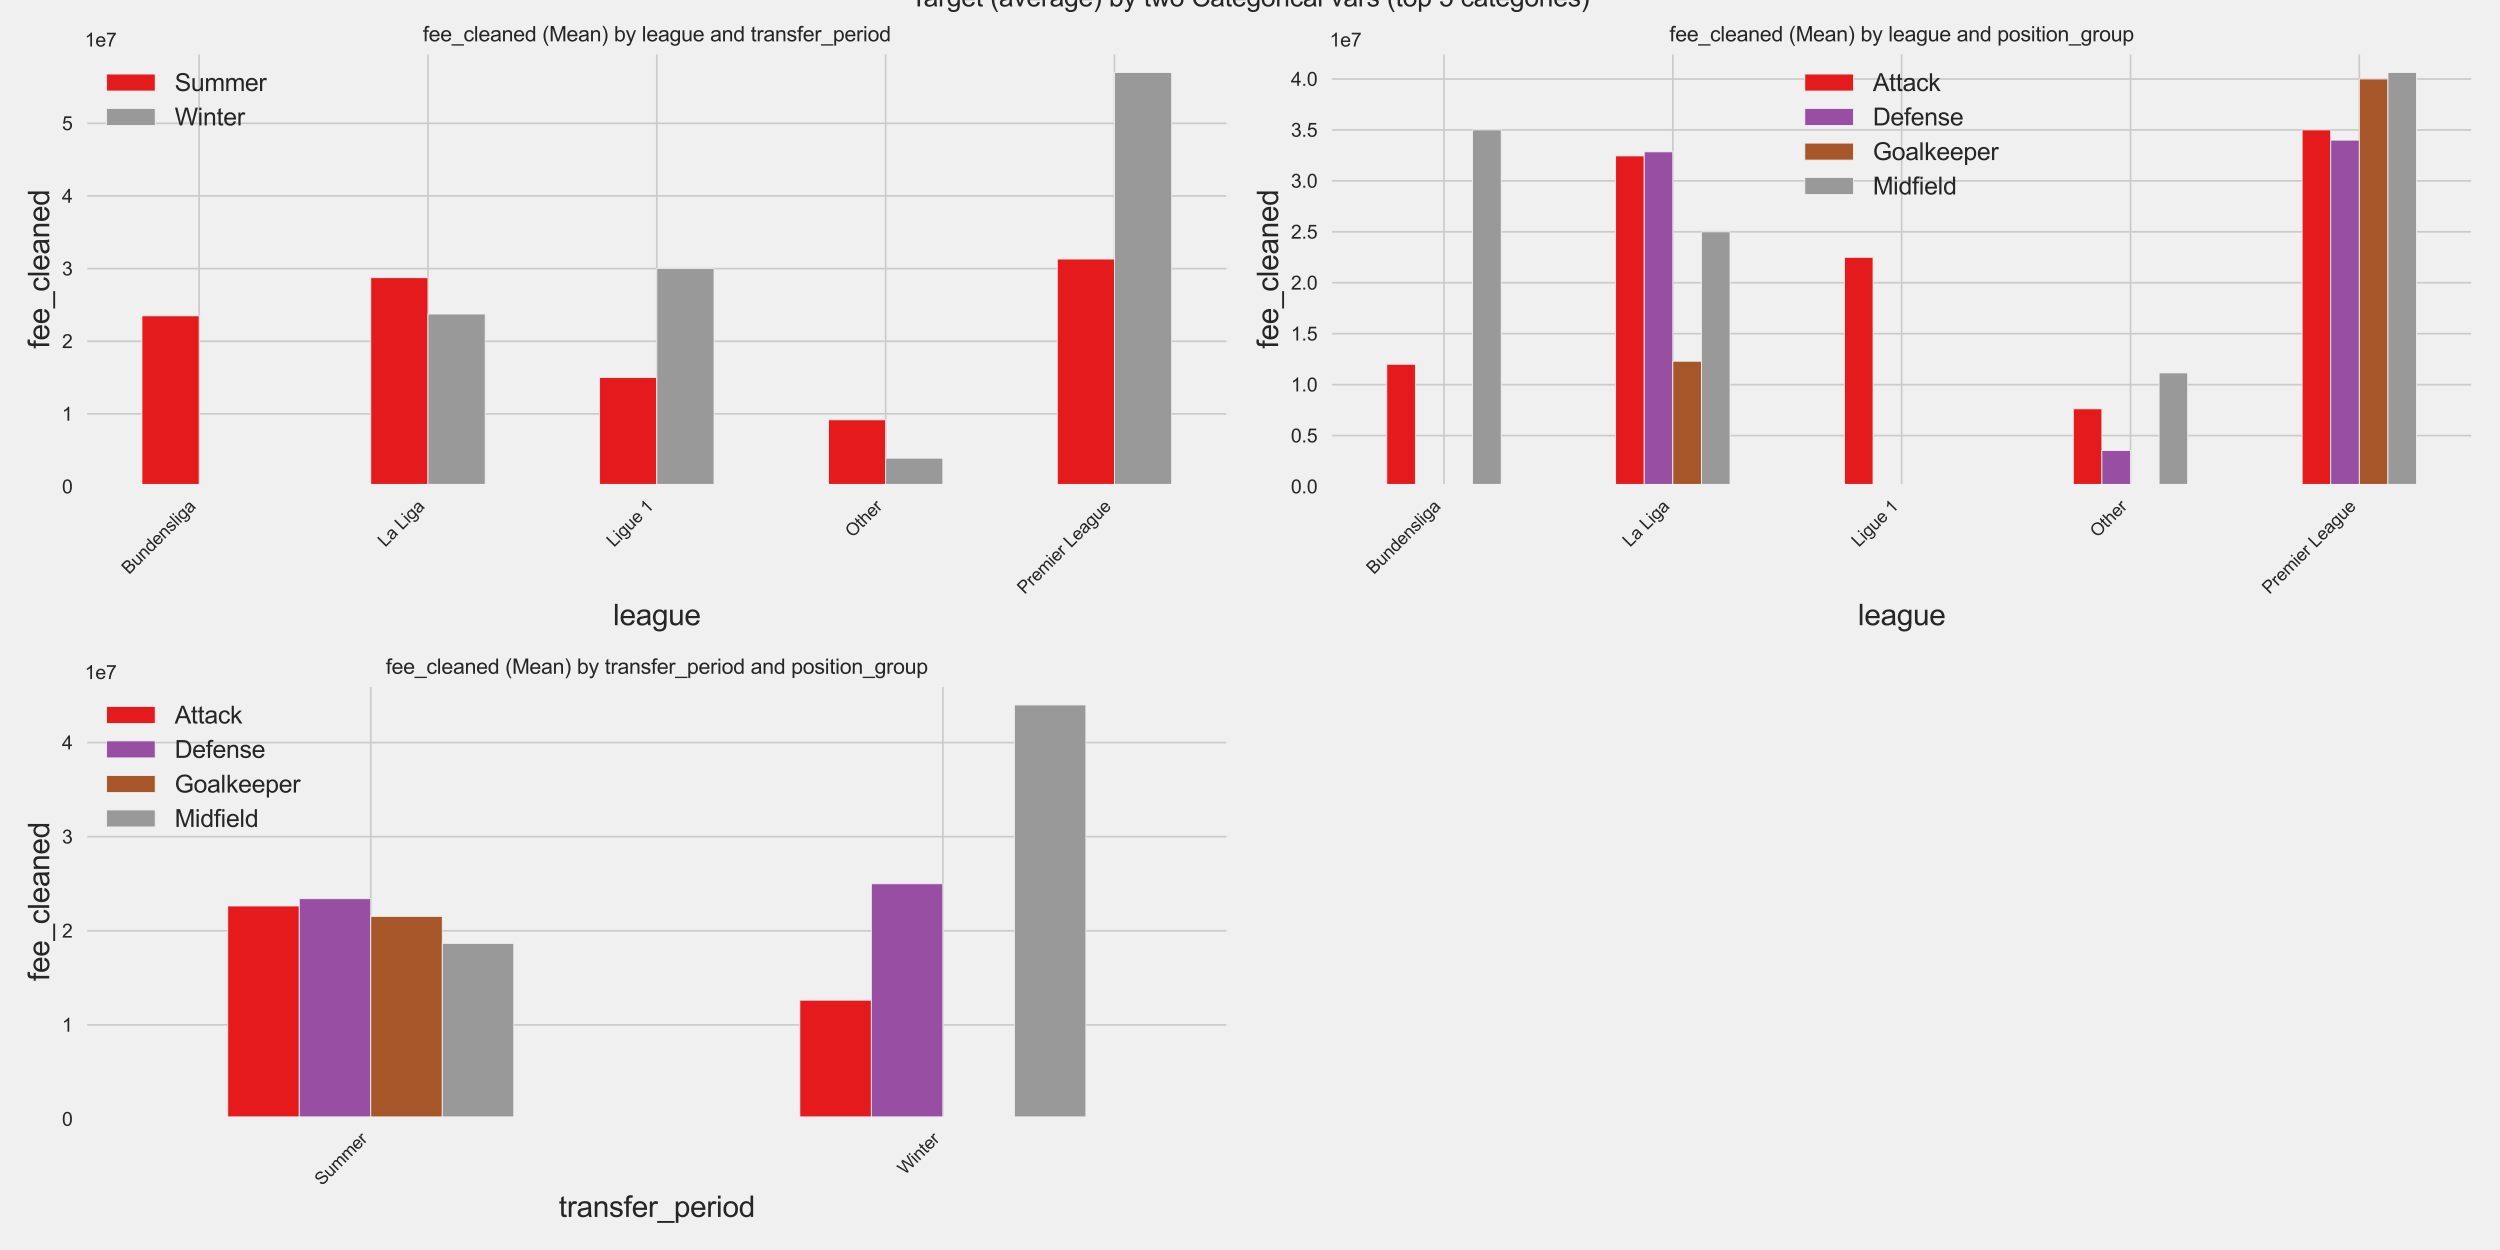 <?xml version="1.0" encoding="utf-8" standalone="no"?>
<!DOCTYPE svg PUBLIC "-//W3C//DTD SVG 1.1//EN"
  "http://www.w3.org/Graphics/SVG/1.1/DTD/svg11.dtd">
<svg xmlns:xlink="http://www.w3.org/1999/xlink" width="1440pt" height="720pt" viewBox="0 0 1440 720" xmlns="http://www.w3.org/2000/svg" version="1.1">
 <defs>
  <style type="text/css">*{stroke-linejoin: round; stroke-linecap: butt}</style>
 </defs>
 <g id="figure_1">
  <g id="patch_1">
   <path d="M 0 720 
L 1440 720 
L 1440 0 
L 0 0 
z
" style="fill: #f0f0f0"/>
  </g>
  <g id="axes_1">
   <g id="patch_2">
    <path d="M 48.8 280.237 
L 707.85 280.237 
L 707.85 29.816 
L 48.8 29.816 
z
" style="fill: #f0f0f0"/>
   </g>
   <g id="matplotlib.axis_1">
    <g id="xtick_1">
     <g id="line2d_1">
      <path d="M 114.705 280.237 
L 114.705 29.816 
" clip-path="url(#pce9153a352)" style="fill: none; stroke: #cbcbcb"/>
     </g>
     <g id="text_1">
      <!-- Bundensliga -->
      <g style="fill: #262626" transform="translate(74.297 331.218)rotate(-45)scale(0.1 -0.1)">
       <defs>
        <path id="ArialMT-42" d="M 469 0 
L 469 4581 
L 2188 4581 
Q 2713 4581 3030 4442 
Q 3347 4303 3526 4014 
Q 3706 3725 3706 3409 
Q 3706 3116 3547 2856 
Q 3388 2597 3066 2438 
Q 3481 2316 3704 2022 
Q 3928 1728 3928 1328 
Q 3928 1006 3792 729 
Q 3656 453 3456 303 
Q 3256 153 2954 76 
Q 2653 0 2216 0 
L 469 0 
z
M 1075 2656 
L 2066 2656 
Q 2469 2656 2644 2709 
Q 2875 2778 2992 2937 
Q 3109 3097 3109 3338 
Q 3109 3566 3000 3739 
Q 2891 3913 2687 3977 
Q 2484 4041 1991 4041 
L 1075 4041 
L 1075 2656 
z
M 1075 541 
L 2216 541 
Q 2509 541 2628 563 
Q 2838 600 2978 687 
Q 3119 775 3209 942 
Q 3300 1109 3300 1328 
Q 3300 1584 3169 1773 
Q 3038 1963 2805 2039 
Q 2572 2116 2134 2116 
L 1075 2116 
L 1075 541 
z
" transform="scale(0.016)"/>
        <path id="ArialMT-75" d="M 2597 0 
L 2597 488 
Q 2209 -75 1544 -75 
Q 1250 -75 995 37 
Q 741 150 617 320 
Q 494 491 444 738 
Q 409 903 409 1263 
L 409 3319 
L 972 3319 
L 972 1478 
Q 972 1038 1006 884 
Q 1059 663 1231 536 
Q 1403 409 1656 409 
Q 1909 409 2131 539 
Q 2353 669 2445 892 
Q 2538 1116 2538 1541 
L 2538 3319 
L 3100 3319 
L 3100 0 
L 2597 0 
z
" transform="scale(0.016)"/>
        <path id="ArialMT-6e" d="M 422 0 
L 422 3319 
L 928 3319 
L 928 2847 
Q 1294 3394 1984 3394 
Q 2284 3394 2536 3286 
Q 2788 3178 2913 3003 
Q 3038 2828 3088 2588 
Q 3119 2431 3119 2041 
L 3119 0 
L 2556 0 
L 2556 2019 
Q 2556 2363 2490 2533 
Q 2425 2703 2258 2804 
Q 2091 2906 1866 2906 
Q 1506 2906 1245 2678 
Q 984 2450 984 1813 
L 984 0 
L 422 0 
z
" transform="scale(0.016)"/>
        <path id="ArialMT-64" d="M 2575 0 
L 2575 419 
Q 2259 -75 1647 -75 
Q 1250 -75 917 144 
Q 584 363 401 755 
Q 219 1147 219 1656 
Q 219 2153 384 2558 
Q 550 2963 881 3178 
Q 1213 3394 1622 3394 
Q 1922 3394 2156 3267 
Q 2391 3141 2538 2938 
L 2538 4581 
L 3097 4581 
L 3097 0 
L 2575 0 
z
M 797 1656 
Q 797 1019 1065 703 
Q 1334 388 1700 388 
Q 2069 388 2326 689 
Q 2584 991 2584 1609 
Q 2584 2291 2321 2609 
Q 2059 2928 1675 2928 
Q 1300 2928 1048 2622 
Q 797 2316 797 1656 
z
" transform="scale(0.016)"/>
        <path id="ArialMT-65" d="M 2694 1069 
L 3275 997 
Q 3138 488 2766 206 
Q 2394 -75 1816 -75 
Q 1088 -75 661 373 
Q 234 822 234 1631 
Q 234 2469 665 2931 
Q 1097 3394 1784 3394 
Q 2450 3394 2872 2941 
Q 3294 2488 3294 1666 
Q 3294 1616 3291 1516 
L 816 1516 
Q 847 969 1125 678 
Q 1403 388 1819 388 
Q 2128 388 2347 550 
Q 2566 713 2694 1069 
z
M 847 1978 
L 2700 1978 
Q 2663 2397 2488 2606 
Q 2219 2931 1791 2931 
Q 1403 2931 1139 2672 
Q 875 2413 847 1978 
z
" transform="scale(0.016)"/>
        <path id="ArialMT-73" d="M 197 991 
L 753 1078 
Q 800 744 1014 566 
Q 1228 388 1613 388 
Q 2000 388 2187 545 
Q 2375 703 2375 916 
Q 2375 1106 2209 1216 
Q 2094 1291 1634 1406 
Q 1016 1563 777 1677 
Q 538 1791 414 1992 
Q 291 2194 291 2438 
Q 291 2659 392 2848 
Q 494 3038 669 3163 
Q 800 3259 1026 3326 
Q 1253 3394 1513 3394 
Q 1903 3394 2198 3281 
Q 2494 3169 2634 2976 
Q 2775 2784 2828 2463 
L 2278 2388 
Q 2241 2644 2061 2787 
Q 1881 2931 1553 2931 
Q 1166 2931 1000 2803 
Q 834 2675 834 2503 
Q 834 2394 903 2306 
Q 972 2216 1119 2156 
Q 1203 2125 1616 2013 
Q 2213 1853 2448 1751 
Q 2684 1650 2818 1456 
Q 2953 1263 2953 975 
Q 2953 694 2789 445 
Q 2625 197 2315 61 
Q 2006 -75 1616 -75 
Q 969 -75 630 194 
Q 291 463 197 991 
z
" transform="scale(0.016)"/>
        <path id="ArialMT-6c" d="M 409 0 
L 409 4581 
L 972 4581 
L 972 0 
L 409 0 
z
" transform="scale(0.016)"/>
        <path id="ArialMT-69" d="M 425 3934 
L 425 4581 
L 988 4581 
L 988 3934 
L 425 3934 
z
M 425 0 
L 425 3319 
L 988 3319 
L 988 0 
L 425 0 
z
" transform="scale(0.016)"/>
        <path id="ArialMT-67" d="M 319 -275 
L 866 -356 
Q 900 -609 1056 -725 
Q 1266 -881 1628 -881 
Q 2019 -881 2231 -725 
Q 2444 -569 2519 -288 
Q 2563 -116 2559 434 
Q 2191 0 1641 0 
Q 956 0 581 494 
Q 206 988 206 1678 
Q 206 2153 378 2554 
Q 550 2956 876 3175 
Q 1203 3394 1644 3394 
Q 2231 3394 2613 2919 
L 2613 3319 
L 3131 3319 
L 3131 450 
Q 3131 -325 2973 -648 
Q 2816 -972 2473 -1159 
Q 2131 -1347 1631 -1347 
Q 1038 -1347 672 -1080 
Q 306 -813 319 -275 
z
M 784 1719 
Q 784 1066 1043 766 
Q 1303 466 1694 466 
Q 2081 466 2343 764 
Q 2606 1063 2606 1700 
Q 2606 2309 2336 2618 
Q 2066 2928 1684 2928 
Q 1309 2928 1046 2623 
Q 784 2319 784 1719 
z
" transform="scale(0.016)"/>
        <path id="ArialMT-61" d="M 2588 409 
Q 2275 144 1986 34 
Q 1697 -75 1366 -75 
Q 819 -75 525 192 
Q 231 459 231 875 
Q 231 1119 342 1320 
Q 453 1522 633 1644 
Q 813 1766 1038 1828 
Q 1203 1872 1538 1913 
Q 2219 1994 2541 2106 
Q 2544 2222 2544 2253 
Q 2544 2597 2384 2738 
Q 2169 2928 1744 2928 
Q 1347 2928 1158 2789 
Q 969 2650 878 2297 
L 328 2372 
Q 403 2725 575 2942 
Q 747 3159 1072 3276 
Q 1397 3394 1825 3394 
Q 2250 3394 2515 3294 
Q 2781 3194 2906 3042 
Q 3031 2891 3081 2659 
Q 3109 2516 3109 2141 
L 3109 1391 
Q 3109 606 3145 398 
Q 3181 191 3288 0 
L 2700 0 
Q 2613 175 2588 409 
z
M 2541 1666 
Q 2234 1541 1622 1453 
Q 1275 1403 1131 1340 
Q 988 1278 909 1158 
Q 831 1038 831 891 
Q 831 666 1001 516 
Q 1172 366 1500 366 
Q 1825 366 2078 508 
Q 2331 650 2450 897 
Q 2541 1088 2541 1459 
L 2541 1666 
z
" transform="scale(0.016)"/>
       </defs>
       <use xlink:href="#ArialMT-42"/>
       <use xlink:href="#ArialMT-75" x="66.699"/>
       <use xlink:href="#ArialMT-6e" x="122.314"/>
       <use xlink:href="#ArialMT-64" x="177.93"/>
       <use xlink:href="#ArialMT-65" x="233.545"/>
       <use xlink:href="#ArialMT-6e" x="289.16"/>
       <use xlink:href="#ArialMT-73" x="344.775"/>
       <use xlink:href="#ArialMT-6c" x="394.775"/>
       <use xlink:href="#ArialMT-69" x="416.992"/>
       <use xlink:href="#ArialMT-67" x="439.209"/>
       <use xlink:href="#ArialMT-61" x="494.824"/>
      </g>
     </g>
    </g>
    <g id="xtick_2">
     <g id="line2d_2">
      <path d="M 246.515 280.237 
L 246.515 29.816 
" clip-path="url(#pce9153a352)" style="fill: none; stroke: #cbcbcb"/>
     </g>
     <g id="text_2">
      <!-- La Liga -->
      <g style="fill: #262626" transform="translate(221.83 315.495)rotate(-45)scale(0.1 -0.1)">
       <defs>
        <path id="ArialMT-4c" d="M 469 0 
L 469 4581 
L 1075 4581 
L 1075 541 
L 3331 541 
L 3331 0 
L 469 0 
z
" transform="scale(0.016)"/>
        <path id="ArialMT-20" transform="scale(0.016)"/>
       </defs>
       <use xlink:href="#ArialMT-4c"/>
       <use xlink:href="#ArialMT-61" x="55.615"/>
       <use xlink:href="#ArialMT-20" x="111.23"/>
       <use xlink:href="#ArialMT-4c" x="139.014"/>
       <use xlink:href="#ArialMT-69" x="194.629"/>
       <use xlink:href="#ArialMT-67" x="216.846"/>
       <use xlink:href="#ArialMT-61" x="272.461"/>
      </g>
     </g>
    </g>
    <g id="xtick_3">
     <g id="line2d_3">
      <path d="M 378.325 280.237 
L 378.325 29.816 
" clip-path="url(#pce9153a352)" style="fill: none; stroke: #cbcbcb"/>
     </g>
     <g id="text_3">
      <!-- Ligue 1 -->
      <g style="fill: #262626" transform="translate(353.64 315.516)rotate(-45)scale(0.1 -0.1)">
       <defs>
        <path id="ArialMT-31" d="M 2384 0 
L 1822 0 
L 1822 3584 
Q 1619 3391 1289 3197 
Q 959 3003 697 2906 
L 697 3450 
Q 1169 3672 1522 3987 
Q 1875 4303 2022 4600 
L 2384 4600 
L 2384 0 
z
" transform="scale(0.016)"/>
       </defs>
       <use xlink:href="#ArialMT-4c"/>
       <use xlink:href="#ArialMT-69" x="55.615"/>
       <use xlink:href="#ArialMT-67" x="77.832"/>
       <use xlink:href="#ArialMT-75" x="133.447"/>
       <use xlink:href="#ArialMT-65" x="189.062"/>
       <use xlink:href="#ArialMT-20" x="244.678"/>
       <use xlink:href="#ArialMT-31" x="272.461"/>
      </g>
     </g>
    </g>
    <g id="xtick_4">
     <g id="line2d_4">
      <path d="M 510.135 280.237 
L 510.135 29.816 
" clip-path="url(#pce9153a352)" style="fill: none; stroke: #cbcbcb"/>
     </g>
     <g id="text_4">
      <!-- Other -->
      <g style="fill: #262626" transform="translate(491.046 309.981)rotate(-45)scale(0.1 -0.1)">
       <defs>
        <path id="ArialMT-4f" d="M 309 2231 
Q 309 3372 921 4017 
Q 1534 4663 2503 4663 
Q 3138 4663 3647 4359 
Q 4156 4056 4423 3514 
Q 4691 2972 4691 2284 
Q 4691 1588 4409 1038 
Q 4128 488 3612 205 
Q 3097 -78 2500 -78 
Q 1853 -78 1343 234 
Q 834 547 571 1087 
Q 309 1628 309 2231 
z
M 934 2222 
Q 934 1394 1379 917 
Q 1825 441 2497 441 
Q 3181 441 3623 922 
Q 4066 1403 4066 2288 
Q 4066 2847 3877 3264 
Q 3688 3681 3323 3911 
Q 2959 4141 2506 4141 
Q 1863 4141 1398 3698 
Q 934 3256 934 2222 
z
" transform="scale(0.016)"/>
        <path id="ArialMT-74" d="M 1650 503 
L 1731 6 
Q 1494 -44 1306 -44 
Q 1000 -44 831 53 
Q 663 150 594 308 
Q 525 466 525 972 
L 525 2881 
L 113 2881 
L 113 3319 
L 525 3319 
L 525 4141 
L 1084 4478 
L 1084 3319 
L 1650 3319 
L 1650 2881 
L 1084 2881 
L 1084 941 
Q 1084 700 1114 631 
Q 1144 563 1211 522 
Q 1278 481 1403 481 
Q 1497 481 1650 503 
z
" transform="scale(0.016)"/>
        <path id="ArialMT-68" d="M 422 0 
L 422 4581 
L 984 4581 
L 984 2938 
Q 1378 3394 1978 3394 
Q 2347 3394 2619 3248 
Q 2891 3103 3008 2847 
Q 3125 2591 3125 2103 
L 3125 0 
L 2563 0 
L 2563 2103 
Q 2563 2525 2380 2717 
Q 2197 2909 1863 2909 
Q 1613 2909 1392 2779 
Q 1172 2650 1078 2428 
Q 984 2206 984 1816 
L 984 0 
L 422 0 
z
" transform="scale(0.016)"/>
        <path id="ArialMT-72" d="M 416 0 
L 416 3319 
L 922 3319 
L 922 2816 
Q 1116 3169 1280 3281 
Q 1444 3394 1641 3394 
Q 1925 3394 2219 3213 
L 2025 2691 
Q 1819 2813 1613 2813 
Q 1428 2813 1281 2702 
Q 1134 2591 1072 2394 
Q 978 2094 978 1738 
L 978 0 
L 416 0 
z
" transform="scale(0.016)"/>
       </defs>
       <use xlink:href="#ArialMT-4f"/>
       <use xlink:href="#ArialMT-74" x="77.783"/>
       <use xlink:href="#ArialMT-68" x="105.566"/>
       <use xlink:href="#ArialMT-65" x="161.182"/>
       <use xlink:href="#ArialMT-72" x="216.797"/>
      </g>
     </g>
    </g>
    <g id="xtick_5">
     <g id="line2d_5">
      <path d="M 641.945 280.237 
L 641.945 29.816 
" clip-path="url(#pce9153a352)" style="fill: none; stroke: #cbcbcb"/>
     </g>
     <g id="text_5">
      <!-- Premier League -->
      <g style="fill: #262626" transform="translate(590.148 342.607)rotate(-45)scale(0.1 -0.1)">
       <defs>
        <path id="ArialMT-50" d="M 494 0 
L 494 4581 
L 2222 4581 
Q 2678 4581 2919 4538 
Q 3256 4481 3484 4323 
Q 3713 4166 3852 3881 
Q 3991 3597 3991 3256 
Q 3991 2672 3619 2267 
Q 3247 1863 2275 1863 
L 1100 1863 
L 1100 0 
L 494 0 
z
M 1100 2403 
L 2284 2403 
Q 2872 2403 3119 2622 
Q 3366 2841 3366 3238 
Q 3366 3525 3220 3729 
Q 3075 3934 2838 4000 
Q 2684 4041 2272 4041 
L 1100 4041 
L 1100 2403 
z
" transform="scale(0.016)"/>
        <path id="ArialMT-6d" d="M 422 0 
L 422 3319 
L 925 3319 
L 925 2853 
Q 1081 3097 1340 3245 
Q 1600 3394 1931 3394 
Q 2300 3394 2536 3241 
Q 2772 3088 2869 2813 
Q 3263 3394 3894 3394 
Q 4388 3394 4653 3120 
Q 4919 2847 4919 2278 
L 4919 0 
L 4359 0 
L 4359 2091 
Q 4359 2428 4304 2576 
Q 4250 2725 4106 2815 
Q 3963 2906 3769 2906 
Q 3419 2906 3187 2673 
Q 2956 2441 2956 1928 
L 2956 0 
L 2394 0 
L 2394 2156 
Q 2394 2531 2256 2718 
Q 2119 2906 1806 2906 
Q 1569 2906 1367 2781 
Q 1166 2656 1075 2415 
Q 984 2175 984 1722 
L 984 0 
L 422 0 
z
" transform="scale(0.016)"/>
       </defs>
       <use xlink:href="#ArialMT-50"/>
       <use xlink:href="#ArialMT-72" x="66.699"/>
       <use xlink:href="#ArialMT-65" x="100"/>
       <use xlink:href="#ArialMT-6d" x="155.615"/>
       <use xlink:href="#ArialMT-69" x="238.916"/>
       <use xlink:href="#ArialMT-65" x="261.133"/>
       <use xlink:href="#ArialMT-72" x="316.748"/>
       <use xlink:href="#ArialMT-20" x="350.049"/>
       <use xlink:href="#ArialMT-4c" x="377.832"/>
       <use xlink:href="#ArialMT-65" x="433.447"/>
       <use xlink:href="#ArialMT-61" x="489.062"/>
       <use xlink:href="#ArialMT-67" x="544.678"/>
       <use xlink:href="#ArialMT-75" x="600.293"/>
       <use xlink:href="#ArialMT-65" x="655.908"/>
      </g>
     </g>
    </g>
    <g id="text_6">
     <!-- league -->
     <g style="fill: #262626" transform="translate(353.103 360.12)scale(0.168 -0.168)">
      <use xlink:href="#ArialMT-6c"/>
      <use xlink:href="#ArialMT-65" x="22.217"/>
      <use xlink:href="#ArialMT-61" x="77.832"/>
      <use xlink:href="#ArialMT-67" x="133.447"/>
      <use xlink:href="#ArialMT-75" x="189.062"/>
      <use xlink:href="#ArialMT-65" x="244.678"/>
     </g>
    </g>
   </g>
   <g id="matplotlib.axis_2">
    <g id="ytick_1">
     <g id="line2d_6">
      <path d="M 48.8 280.237 
L 707.85 280.237 
" clip-path="url(#pce9153a352)" style="fill: none; stroke: #cbcbcb"/>
     </g>
     <g id="text_7">
      <!-- 0 -->
      <g style="fill: #262626" transform="translate(35.683 284.174)scale(0.11 -0.11)">
       <defs>
        <path id="ArialMT-30" d="M 266 2259 
Q 266 3072 433 3567 
Q 600 4063 929 4331 
Q 1259 4600 1759 4600 
Q 2128 4600 2406 4451 
Q 2684 4303 2865 4023 
Q 3047 3744 3150 3342 
Q 3253 2941 3253 2259 
Q 3253 1453 3087 958 
Q 2922 463 2592 192 
Q 2263 -78 1759 -78 
Q 1097 -78 719 397 
Q 266 969 266 2259 
z
M 844 2259 
Q 844 1131 1108 757 
Q 1372 384 1759 384 
Q 2147 384 2411 759 
Q 2675 1134 2675 2259 
Q 2675 3391 2411 3762 
Q 2147 4134 1753 4134 
Q 1366 4134 1134 3806 
Q 844 3388 844 2259 
z
" transform="scale(0.016)"/>
       </defs>
       <use xlink:href="#ArialMT-30"/>
      </g>
     </g>
    </g>
    <g id="ytick_2">
     <g id="line2d_7">
      <path d="M 48.8 238.395 
L 707.85 238.395 
" clip-path="url(#pce9153a352)" style="fill: none; stroke: #cbcbcb"/>
     </g>
     <g id="text_8">
      <!-- 1 -->
      <g style="fill: #262626" transform="translate(35.683 242.332)scale(0.11 -0.11)">
       <use xlink:href="#ArialMT-31"/>
      </g>
     </g>
    </g>
    <g id="ytick_3">
     <g id="line2d_8">
      <path d="M 48.8 196.554 
L 707.85 196.554 
" clip-path="url(#pce9153a352)" style="fill: none; stroke: #cbcbcb"/>
     </g>
     <g id="text_9">
      <!-- 2 -->
      <g style="fill: #262626" transform="translate(35.683 200.491)scale(0.11 -0.11)">
       <defs>
        <path id="ArialMT-32" d="M 3222 541 
L 3222 0 
L 194 0 
Q 188 203 259 391 
Q 375 700 629 1000 
Q 884 1300 1366 1694 
Q 2113 2306 2375 2664 
Q 2638 3022 2638 3341 
Q 2638 3675 2398 3904 
Q 2159 4134 1775 4134 
Q 1369 4134 1125 3890 
Q 881 3647 878 3216 
L 300 3275 
Q 359 3922 746 4261 
Q 1134 4600 1788 4600 
Q 2447 4600 2831 4234 
Q 3216 3869 3216 3328 
Q 3216 3053 3103 2787 
Q 2991 2522 2730 2228 
Q 2469 1934 1863 1422 
Q 1356 997 1212 845 
Q 1069 694 975 541 
L 3222 541 
z
" transform="scale(0.016)"/>
       </defs>
       <use xlink:href="#ArialMT-32"/>
      </g>
     </g>
    </g>
    <g id="ytick_4">
     <g id="line2d_9">
      <path d="M 48.8 154.713 
L 707.85 154.713 
" clip-path="url(#pce9153a352)" style="fill: none; stroke: #cbcbcb"/>
     </g>
     <g id="text_10">
      <!-- 3 -->
      <g style="fill: #262626" transform="translate(35.683 158.65)scale(0.11 -0.11)">
       <defs>
        <path id="ArialMT-33" d="M 269 1209 
L 831 1284 
Q 928 806 1161 595 
Q 1394 384 1728 384 
Q 2125 384 2398 659 
Q 2672 934 2672 1341 
Q 2672 1728 2419 1979 
Q 2166 2231 1775 2231 
Q 1616 2231 1378 2169 
L 1441 2663 
Q 1497 2656 1531 2656 
Q 1891 2656 2178 2843 
Q 2466 3031 2466 3422 
Q 2466 3731 2256 3934 
Q 2047 4138 1716 4138 
Q 1388 4138 1169 3931 
Q 950 3725 888 3313 
L 325 3413 
Q 428 3978 793 4289 
Q 1159 4600 1703 4600 
Q 2078 4600 2393 4439 
Q 2709 4278 2876 4000 
Q 3044 3722 3044 3409 
Q 3044 3113 2884 2869 
Q 2725 2625 2413 2481 
Q 2819 2388 3044 2092 
Q 3269 1797 3269 1353 
Q 3269 753 2831 336 
Q 2394 -81 1725 -81 
Q 1122 -81 723 278 
Q 325 638 269 1209 
z
" transform="scale(0.016)"/>
       </defs>
       <use xlink:href="#ArialMT-33"/>
      </g>
     </g>
    </g>
    <g id="ytick_5">
     <g id="line2d_10">
      <path d="M 48.8 112.871 
L 707.85 112.871 
" clip-path="url(#pce9153a352)" style="fill: none; stroke: #cbcbcb"/>
     </g>
     <g id="text_11">
      <!-- 4 -->
      <g style="fill: #262626" transform="translate(35.683 116.808)scale(0.11 -0.11)">
       <defs>
        <path id="ArialMT-34" d="M 2069 0 
L 2069 1097 
L 81 1097 
L 81 1613 
L 2172 4581 
L 2631 4581 
L 2631 1613 
L 3250 1613 
L 3250 1097 
L 2631 1097 
L 2631 0 
L 2069 0 
z
M 2069 1613 
L 2069 3678 
L 634 1613 
L 2069 1613 
z
" transform="scale(0.016)"/>
       </defs>
       <use xlink:href="#ArialMT-34"/>
      </g>
     </g>
    </g>
    <g id="ytick_6">
     <g id="line2d_11">
      <path d="M 48.8 71.03 
L 707.85 71.03 
" clip-path="url(#pce9153a352)" style="fill: none; stroke: #cbcbcb"/>
     </g>
     <g id="text_12">
      <!-- 5 -->
      <g style="fill: #262626" transform="translate(35.683 74.967)scale(0.11 -0.11)">
       <defs>
        <path id="ArialMT-35" d="M 266 1200 
L 856 1250 
Q 922 819 1161 601 
Q 1400 384 1738 384 
Q 2144 384 2425 690 
Q 2706 997 2706 1503 
Q 2706 1984 2436 2262 
Q 2166 2541 1728 2541 
Q 1456 2541 1237 2417 
Q 1019 2294 894 2097 
L 366 2166 
L 809 4519 
L 3088 4519 
L 3088 3981 
L 1259 3981 
L 1013 2750 
Q 1425 3038 1878 3038 
Q 2478 3038 2890 2622 
Q 3303 2206 3303 1553 
Q 3303 931 2941 478 
Q 2500 -78 1738 -78 
Q 1113 -78 717 272 
Q 322 622 266 1200 
z
" transform="scale(0.016)"/>
       </defs>
       <use xlink:href="#ArialMT-35"/>
      </g>
     </g>
    </g>
    <g id="text_13">
     <!-- fee_cleaned -->
     <g style="fill: #262626" transform="translate(28.344 200.796)rotate(-90)scale(0.168 -0.168)">
      <defs>
       <path id="ArialMT-66" d="M 556 0 
L 556 2881 
L 59 2881 
L 59 3319 
L 556 3319 
L 556 3672 
Q 556 4006 616 4169 
Q 697 4388 901 4523 
Q 1106 4659 1475 4659 
Q 1713 4659 2000 4603 
L 1916 4113 
Q 1741 4144 1584 4144 
Q 1328 4144 1222 4034 
Q 1116 3925 1116 3625 
L 1116 3319 
L 1763 3319 
L 1763 2881 
L 1116 2881 
L 1116 0 
L 556 0 
z
" transform="scale(0.016)"/>
       <path id="ArialMT-5f" d="M -97 -1272 
L -97 -866 
L 3631 -866 
L 3631 -1272 
L -97 -1272 
z
" transform="scale(0.016)"/>
       <path id="ArialMT-63" d="M 2588 1216 
L 3141 1144 
Q 3050 572 2676 248 
Q 2303 -75 1759 -75 
Q 1078 -75 664 370 
Q 250 816 250 1647 
Q 250 2184 428 2587 
Q 606 2991 970 3192 
Q 1334 3394 1763 3394 
Q 2303 3394 2647 3120 
Q 2991 2847 3088 2344 
L 2541 2259 
Q 2463 2594 2264 2762 
Q 2066 2931 1784 2931 
Q 1359 2931 1093 2626 
Q 828 2322 828 1663 
Q 828 994 1084 691 
Q 1341 388 1753 388 
Q 2084 388 2306 591 
Q 2528 794 2588 1216 
z
" transform="scale(0.016)"/>
      </defs>
      <use xlink:href="#ArialMT-66"/>
      <use xlink:href="#ArialMT-65" x="27.783"/>
      <use xlink:href="#ArialMT-65" x="83.398"/>
      <use xlink:href="#ArialMT-5f" x="139.014"/>
      <use xlink:href="#ArialMT-63" x="194.629"/>
      <use xlink:href="#ArialMT-6c" x="244.629"/>
      <use xlink:href="#ArialMT-65" x="266.846"/>
      <use xlink:href="#ArialMT-61" x="322.461"/>
      <use xlink:href="#ArialMT-6e" x="378.076"/>
      <use xlink:href="#ArialMT-65" x="433.691"/>
      <use xlink:href="#ArialMT-64" x="489.307"/>
     </g>
    </g>
    <g id="text_14">
     <!-- 1e7 -->
     <g style="fill: #262626" transform="translate(48.8 26.816)scale(0.11 -0.11)">
      <defs>
       <path id="ArialMT-37" d="M 303 3981 
L 303 4522 
L 3269 4522 
L 3269 4084 
Q 2831 3619 2401 2847 
Q 1972 2075 1738 1259 
Q 1569 684 1522 0 
L 944 0 
Q 953 541 1156 1306 
Q 1359 2072 1739 2783 
Q 2119 3494 2547 3981 
L 303 3981 
z
" transform="scale(0.016)"/>
      </defs>
      <use xlink:href="#ArialMT-31"/>
      <use xlink:href="#ArialMT-65" x="55.615"/>
      <use xlink:href="#ArialMT-37" x="111.23"/>
     </g>
    </g>
   </g>
   <g id="patch_3">
    <path d="M 81.752 280.237 
L 114.705 280.237 
L 114.705 181.91 
L 81.752 181.91 
z
" clip-path="url(#pce9153a352)" style="fill: #e41a1c; stroke: #f0f0f0; stroke-width: 0.5; stroke-linejoin: miter"/>
   </g>
   <g id="patch_4">
    <path d="M 213.562 280.237 
L 246.515 280.237 
L 246.515 159.943 
L 213.562 159.943 
z
" clip-path="url(#pce9153a352)" style="fill: #e41a1c; stroke: #f0f0f0; stroke-width: 0.5; stroke-linejoin: miter"/>
   </g>
   <g id="patch_5">
    <path d="M 345.373 280.237 
L 378.325 280.237 
L 378.325 217.475 
L 345.373 217.475 
z
" clip-path="url(#pce9153a352)" style="fill: #e41a1c; stroke: #f0f0f0; stroke-width: 0.5; stroke-linejoin: miter"/>
   </g>
   <g id="patch_6">
    <path d="M 477.183 280.237 
L 510.135 280.237 
L 510.135 241.823 
L 477.183 241.823 
z
" clip-path="url(#pce9153a352)" style="fill: #e41a1c; stroke: #f0f0f0; stroke-width: 0.5; stroke-linejoin: miter"/>
   </g>
   <g id="patch_7">
    <path d="M 608.992 280.237 
L 641.945 280.237 
L 641.945 149.19 
L 608.992 149.19 
z
" clip-path="url(#pce9153a352)" style="fill: #e41a1c; stroke: #f0f0f0; stroke-width: 0.5; stroke-linejoin: miter"/>
   </g>
   <g id="patch_8">
    <path d="M 114.705 280.237 
L 147.657 280.237 
L 147.657 280.237 
L 114.705 280.237 
z
" clip-path="url(#pce9153a352)" style="fill: #999999; stroke: #f0f0f0; stroke-width: 0.5; stroke-linejoin: miter"/>
   </g>
   <g id="patch_9">
    <path d="M 246.515 280.237 
L 279.467 280.237 
L 279.467 180.864 
L 246.515 180.864 
z
" clip-path="url(#pce9153a352)" style="fill: #999999; stroke: #f0f0f0; stroke-width: 0.5; stroke-linejoin: miter"/>
   </g>
   <g id="patch_10">
    <path d="M 378.325 280.237 
L 411.277 280.237 
L 411.277 154.713 
L 378.325 154.713 
z
" clip-path="url(#pce9153a352)" style="fill: #999999; stroke: #f0f0f0; stroke-width: 0.5; stroke-linejoin: miter"/>
   </g>
   <g id="patch_11">
    <path d="M 510.135 280.237 
L 543.087 280.237 
L 543.087 263.887 
L 510.135 263.887 
z
" clip-path="url(#pce9153a352)" style="fill: #999999; stroke: #f0f0f0; stroke-width: 0.5; stroke-linejoin: miter"/>
   </g>
   <g id="patch_12">
    <path d="M 641.945 280.237 
L 674.898 280.237 
L 674.898 41.741 
L 641.945 41.741 
z
" clip-path="url(#pce9153a352)" style="fill: #999999; stroke: #f0f0f0; stroke-width: 0.5; stroke-linejoin: miter"/>
   </g>
   <g id="patch_13">
    <path d="M 48.8 280.237 
L 48.8 29.816 
" style="fill: none; stroke: #f0f0f0; stroke-width: 3; stroke-linejoin: miter; stroke-linecap: square"/>
   </g>
   <g id="patch_14">
    <path d="M 707.85 280.237 
L 707.85 29.816 
" style="fill: none; stroke: #f0f0f0; stroke-width: 3; stroke-linejoin: miter; stroke-linecap: square"/>
   </g>
   <g id="patch_15">
    <path d="M 48.8 280.237 
L 707.85 280.237 
" style="fill: none; stroke: #f0f0f0; stroke-width: 3; stroke-linejoin: miter; stroke-linecap: square"/>
   </g>
   <g id="patch_16">
    <path d="M 48.8 29.816 
L 707.85 29.816 
" style="fill: none; stroke: #f0f0f0; stroke-width: 3; stroke-linejoin: miter; stroke-linecap: square"/>
   </g>
   <g id="text_15">
    <!-- fee_cleaned (Mean) by league and transfer_period -->
    <g style="fill: #262626" transform="translate(243.58 23.816)scale(0.12 -0.12)">
     <defs>
      <path id="ArialMT-28" d="M 1497 -1347 
Q 1031 -759 709 28 
Q 388 816 388 1659 
Q 388 2403 628 3084 
Q 909 3875 1497 4659 
L 1900 4659 
Q 1522 4009 1400 3731 
Q 1209 3300 1100 2831 
Q 966 2247 966 1656 
Q 966 153 1900 -1347 
L 1497 -1347 
z
" transform="scale(0.016)"/>
      <path id="ArialMT-4d" d="M 475 0 
L 475 4581 
L 1388 4581 
L 2472 1338 
Q 2622 884 2691 659 
Q 2769 909 2934 1394 
L 4031 4581 
L 4847 4581 
L 4847 0 
L 4263 0 
L 4263 3834 
L 2931 0 
L 2384 0 
L 1059 3900 
L 1059 0 
L 475 0 
z
" transform="scale(0.016)"/>
      <path id="ArialMT-29" d="M 791 -1347 
L 388 -1347 
Q 1322 153 1322 1656 
Q 1322 2244 1188 2822 
Q 1081 3291 891 3722 
Q 769 4003 388 4659 
L 791 4659 
Q 1378 3875 1659 3084 
Q 1900 2403 1900 1659 
Q 1900 816 1576 28 
Q 1253 -759 791 -1347 
z
" transform="scale(0.016)"/>
      <path id="ArialMT-62" d="M 941 0 
L 419 0 
L 419 4581 
L 981 4581 
L 981 2947 
Q 1338 3394 1891 3394 
Q 2197 3394 2470 3270 
Q 2744 3147 2920 2923 
Q 3097 2700 3197 2384 
Q 3297 2069 3297 1709 
Q 3297 856 2875 390 
Q 2453 -75 1863 -75 
Q 1275 -75 941 416 
L 941 0 
z
M 934 1684 
Q 934 1088 1097 822 
Q 1363 388 1816 388 
Q 2184 388 2453 708 
Q 2722 1028 2722 1663 
Q 2722 2313 2464 2622 
Q 2206 2931 1841 2931 
Q 1472 2931 1203 2611 
Q 934 2291 934 1684 
z
" transform="scale(0.016)"/>
      <path id="ArialMT-79" d="M 397 -1278 
L 334 -750 
Q 519 -800 656 -800 
Q 844 -800 956 -737 
Q 1069 -675 1141 -563 
Q 1194 -478 1313 -144 
Q 1328 -97 1363 -6 
L 103 3319 
L 709 3319 
L 1400 1397 
Q 1534 1031 1641 628 
Q 1738 1016 1872 1384 
L 2581 3319 
L 3144 3319 
L 1881 -56 
Q 1678 -603 1566 -809 
Q 1416 -1088 1222 -1217 
Q 1028 -1347 759 -1347 
Q 597 -1347 397 -1278 
z
" transform="scale(0.016)"/>
      <path id="ArialMT-70" d="M 422 -1272 
L 422 3319 
L 934 3319 
L 934 2888 
Q 1116 3141 1344 3267 
Q 1572 3394 1897 3394 
Q 2322 3394 2647 3175 
Q 2972 2956 3137 2557 
Q 3303 2159 3303 1684 
Q 3303 1175 3120 767 
Q 2938 359 2589 142 
Q 2241 -75 1856 -75 
Q 1575 -75 1351 44 
Q 1128 163 984 344 
L 984 -1272 
L 422 -1272 
z
M 931 1641 
Q 931 1000 1190 694 
Q 1450 388 1819 388 
Q 2194 388 2461 705 
Q 2728 1022 2728 1688 
Q 2728 2322 2467 2637 
Q 2206 2953 1844 2953 
Q 1484 2953 1207 2617 
Q 931 2281 931 1641 
z
" transform="scale(0.016)"/>
      <path id="ArialMT-6f" d="M 213 1659 
Q 213 2581 725 3025 
Q 1153 3394 1769 3394 
Q 2453 3394 2887 2945 
Q 3322 2497 3322 1706 
Q 3322 1066 3130 698 
Q 2938 331 2570 128 
Q 2203 -75 1769 -75 
Q 1072 -75 642 372 
Q 213 819 213 1659 
z
M 791 1659 
Q 791 1022 1069 705 
Q 1347 388 1769 388 
Q 2188 388 2466 706 
Q 2744 1025 2744 1678 
Q 2744 2294 2464 2611 
Q 2184 2928 1769 2928 
Q 1347 2928 1069 2612 
Q 791 2297 791 1659 
z
" transform="scale(0.016)"/>
     </defs>
     <use xlink:href="#ArialMT-66"/>
     <use xlink:href="#ArialMT-65" x="27.783"/>
     <use xlink:href="#ArialMT-65" x="83.398"/>
     <use xlink:href="#ArialMT-5f" x="139.014"/>
     <use xlink:href="#ArialMT-63" x="194.629"/>
     <use xlink:href="#ArialMT-6c" x="244.629"/>
     <use xlink:href="#ArialMT-65" x="266.846"/>
     <use xlink:href="#ArialMT-61" x="322.461"/>
     <use xlink:href="#ArialMT-6e" x="378.076"/>
     <use xlink:href="#ArialMT-65" x="433.691"/>
     <use xlink:href="#ArialMT-64" x="489.307"/>
     <use xlink:href="#ArialMT-20" x="544.922"/>
     <use xlink:href="#ArialMT-28" x="572.705"/>
     <use xlink:href="#ArialMT-4d" x="606.006"/>
     <use xlink:href="#ArialMT-65" x="689.307"/>
     <use xlink:href="#ArialMT-61" x="744.922"/>
     <use xlink:href="#ArialMT-6e" x="800.537"/>
     <use xlink:href="#ArialMT-29" x="856.152"/>
     <use xlink:href="#ArialMT-20" x="889.453"/>
     <use xlink:href="#ArialMT-62" x="917.236"/>
     <use xlink:href="#ArialMT-79" x="972.852"/>
     <use xlink:href="#ArialMT-20" x="1022.852"/>
     <use xlink:href="#ArialMT-6c" x="1050.635"/>
     <use xlink:href="#ArialMT-65" x="1072.852"/>
     <use xlink:href="#ArialMT-61" x="1128.467"/>
     <use xlink:href="#ArialMT-67" x="1184.082"/>
     <use xlink:href="#ArialMT-75" x="1239.697"/>
     <use xlink:href="#ArialMT-65" x="1295.312"/>
     <use xlink:href="#ArialMT-20" x="1350.928"/>
     <use xlink:href="#ArialMT-61" x="1378.711"/>
     <use xlink:href="#ArialMT-6e" x="1434.326"/>
     <use xlink:href="#ArialMT-64" x="1489.941"/>
     <use xlink:href="#ArialMT-20" x="1545.557"/>
     <use xlink:href="#ArialMT-74" x="1573.34"/>
     <use xlink:href="#ArialMT-72" x="1601.123"/>
     <use xlink:href="#ArialMT-61" x="1634.424"/>
     <use xlink:href="#ArialMT-6e" x="1690.039"/>
     <use xlink:href="#ArialMT-73" x="1745.654"/>
     <use xlink:href="#ArialMT-66" x="1795.654"/>
     <use xlink:href="#ArialMT-65" x="1823.438"/>
     <use xlink:href="#ArialMT-72" x="1879.053"/>
     <use xlink:href="#ArialMT-5f" x="1912.354"/>
     <use xlink:href="#ArialMT-70" x="1967.969"/>
     <use xlink:href="#ArialMT-65" x="2023.584"/>
     <use xlink:href="#ArialMT-72" x="2079.199"/>
     <use xlink:href="#ArialMT-69" x="2112.5"/>
     <use xlink:href="#ArialMT-6f" x="2134.717"/>
     <use xlink:href="#ArialMT-64" x="2190.332"/>
    </g>
   </g>
   <g id="legend_1">
    <g id="patch_17">
     <path d="M 61.4 52.437 
L 89.4 52.437 
L 89.4 42.637 
L 61.4 42.637 
z
" style="fill: #e41a1c; stroke: #f0f0f0; stroke-width: 0.5; stroke-linejoin: miter"/>
    </g>
    <g id="text_16">
     <!-- Summer -->
     <g style="fill: #262626" transform="translate(100.6 52.437)scale(0.14 -0.14)">
      <defs>
       <path id="ArialMT-53" d="M 288 1472 
L 859 1522 
Q 900 1178 1048 958 
Q 1197 738 1509 602 
Q 1822 466 2213 466 
Q 2559 466 2825 569 
Q 3091 672 3220 851 
Q 3350 1031 3350 1244 
Q 3350 1459 3225 1620 
Q 3100 1781 2813 1891 
Q 2628 1963 1997 2114 
Q 1366 2266 1113 2400 
Q 784 2572 623 2826 
Q 463 3081 463 3397 
Q 463 3744 659 4045 
Q 856 4347 1234 4503 
Q 1613 4659 2075 4659 
Q 2584 4659 2973 4495 
Q 3363 4331 3572 4012 
Q 3781 3694 3797 3291 
L 3216 3247 
Q 3169 3681 2898 3903 
Q 2628 4125 2100 4125 
Q 1550 4125 1298 3923 
Q 1047 3722 1047 3438 
Q 1047 3191 1225 3031 
Q 1400 2872 2139 2705 
Q 2878 2538 3153 2413 
Q 3553 2228 3743 1945 
Q 3934 1663 3934 1294 
Q 3934 928 3725 604 
Q 3516 281 3123 101 
Q 2731 -78 2241 -78 
Q 1619 -78 1198 103 
Q 778 284 539 648 
Q 300 1013 288 1472 
z
" transform="scale(0.016)"/>
      </defs>
      <use xlink:href="#ArialMT-53"/>
      <use xlink:href="#ArialMT-75" x="66.699"/>
      <use xlink:href="#ArialMT-6d" x="122.314"/>
      <use xlink:href="#ArialMT-6d" x="205.615"/>
      <use xlink:href="#ArialMT-65" x="288.916"/>
      <use xlink:href="#ArialMT-72" x="344.531"/>
     </g>
    </g>
    <g id="patch_18">
     <path d="M 61.4 72.241 
L 89.4 72.241 
L 89.4 62.441 
L 61.4 62.441 
z
" style="fill: #999999; stroke: #f0f0f0; stroke-width: 0.5; stroke-linejoin: miter"/>
    </g>
    <g id="text_17">
     <!-- Winter -->
     <g style="fill: #262626" transform="translate(100.6 72.241)scale(0.14 -0.14)">
      <defs>
       <path id="ArialMT-57" d="M 1294 0 
L 78 4581 
L 700 4581 
L 1397 1578 
Q 1509 1106 1591 641 
Q 1766 1375 1797 1488 
L 2669 4581 
L 3400 4581 
L 4056 2263 
Q 4303 1400 4413 641 
Q 4500 1075 4641 1638 
L 5359 4581 
L 5969 4581 
L 4713 0 
L 4128 0 
L 3163 3491 
Q 3041 3928 3019 4028 
Q 2947 3713 2884 3491 
L 1913 0 
L 1294 0 
z
" transform="scale(0.016)"/>
      </defs>
      <use xlink:href="#ArialMT-57"/>
      <use xlink:href="#ArialMT-69" x="94.385"/>
      <use xlink:href="#ArialMT-6e" x="116.602"/>
      <use xlink:href="#ArialMT-74" x="172.217"/>
      <use xlink:href="#ArialMT-65" x="200"/>
      <use xlink:href="#ArialMT-72" x="255.615"/>
     </g>
    </g>
   </g>
  </g>
  <g id="axes_2">
   <g id="patch_19">
    <path d="M 765.83 280.237 
L 1424.88 280.237 
L 1424.88 29.816 
L 765.83 29.816 
z
" style="fill: #f0f0f0"/>
   </g>
   <g id="matplotlib.axis_3">
    <g id="xtick_6">
     <g id="line2d_12">
      <path d="M 831.735 280.237 
L 831.735 29.816 
" clip-path="url(#p0dac7d0d67)" style="fill: none; stroke: #cbcbcb"/>
     </g>
     <g id="text_18">
      <!-- Bundensliga -->
      <g style="fill: #262626" transform="translate(791.327 331.218)rotate(-45)scale(0.1 -0.1)">
       <use xlink:href="#ArialMT-42"/>
       <use xlink:href="#ArialMT-75" x="66.699"/>
       <use xlink:href="#ArialMT-6e" x="122.314"/>
       <use xlink:href="#ArialMT-64" x="177.93"/>
       <use xlink:href="#ArialMT-65" x="233.545"/>
       <use xlink:href="#ArialMT-6e" x="289.16"/>
       <use xlink:href="#ArialMT-73" x="344.775"/>
       <use xlink:href="#ArialMT-6c" x="394.775"/>
       <use xlink:href="#ArialMT-69" x="416.992"/>
       <use xlink:href="#ArialMT-67" x="439.209"/>
       <use xlink:href="#ArialMT-61" x="494.824"/>
      </g>
     </g>
    </g>
    <g id="xtick_7">
     <g id="line2d_13">
      <path d="M 963.545 280.237 
L 963.545 29.816 
" clip-path="url(#p0dac7d0d67)" style="fill: none; stroke: #cbcbcb"/>
     </g>
     <g id="text_19">
      <!-- La Liga -->
      <g style="fill: #262626" transform="translate(938.86 315.495)rotate(-45)scale(0.1 -0.1)">
       <use xlink:href="#ArialMT-4c"/>
       <use xlink:href="#ArialMT-61" x="55.615"/>
       <use xlink:href="#ArialMT-20" x="111.23"/>
       <use xlink:href="#ArialMT-4c" x="139.014"/>
       <use xlink:href="#ArialMT-69" x="194.629"/>
       <use xlink:href="#ArialMT-67" x="216.846"/>
       <use xlink:href="#ArialMT-61" x="272.461"/>
      </g>
     </g>
    </g>
    <g id="xtick_8">
     <g id="line2d_14">
      <path d="M 1095.355 280.237 
L 1095.355 29.816 
" clip-path="url(#p0dac7d0d67)" style="fill: none; stroke: #cbcbcb"/>
     </g>
     <g id="text_20">
      <!-- Ligue 1 -->
      <g style="fill: #262626" transform="translate(1070.67 315.516)rotate(-45)scale(0.1 -0.1)">
       <use xlink:href="#ArialMT-4c"/>
       <use xlink:href="#ArialMT-69" x="55.615"/>
       <use xlink:href="#ArialMT-67" x="77.832"/>
       <use xlink:href="#ArialMT-75" x="133.447"/>
       <use xlink:href="#ArialMT-65" x="189.062"/>
       <use xlink:href="#ArialMT-20" x="244.678"/>
       <use xlink:href="#ArialMT-31" x="272.461"/>
      </g>
     </g>
    </g>
    <g id="xtick_9">
     <g id="line2d_15">
      <path d="M 1227.165 280.237 
L 1227.165 29.816 
" clip-path="url(#p0dac7d0d67)" style="fill: none; stroke: #cbcbcb"/>
     </g>
     <g id="text_21">
      <!-- Other -->
      <g style="fill: #262626" transform="translate(1208.076 309.981)rotate(-45)scale(0.1 -0.1)">
       <use xlink:href="#ArialMT-4f"/>
       <use xlink:href="#ArialMT-74" x="77.783"/>
       <use xlink:href="#ArialMT-68" x="105.566"/>
       <use xlink:href="#ArialMT-65" x="161.182"/>
       <use xlink:href="#ArialMT-72" x="216.797"/>
      </g>
     </g>
    </g>
    <g id="xtick_10">
     <g id="line2d_16">
      <path d="M 1358.975 280.237 
L 1358.975 29.816 
" clip-path="url(#p0dac7d0d67)" style="fill: none; stroke: #cbcbcb"/>
     </g>
     <g id="text_22">
      <!-- Premier League -->
      <g style="fill: #262626" transform="translate(1307.178 342.607)rotate(-45)scale(0.1 -0.1)">
       <use xlink:href="#ArialMT-50"/>
       <use xlink:href="#ArialMT-72" x="66.699"/>
       <use xlink:href="#ArialMT-65" x="100"/>
       <use xlink:href="#ArialMT-6d" x="155.615"/>
       <use xlink:href="#ArialMT-69" x="238.916"/>
       <use xlink:href="#ArialMT-65" x="261.133"/>
       <use xlink:href="#ArialMT-72" x="316.748"/>
       <use xlink:href="#ArialMT-20" x="350.049"/>
       <use xlink:href="#ArialMT-4c" x="377.832"/>
       <use xlink:href="#ArialMT-65" x="433.447"/>
       <use xlink:href="#ArialMT-61" x="489.062"/>
       <use xlink:href="#ArialMT-67" x="544.678"/>
       <use xlink:href="#ArialMT-75" x="600.293"/>
       <use xlink:href="#ArialMT-65" x="655.908"/>
      </g>
     </g>
    </g>
    <g id="text_23">
     <!-- league -->
     <g style="fill: #262626" transform="translate(1070.133 360.12)scale(0.168 -0.168)">
      <use xlink:href="#ArialMT-6c"/>
      <use xlink:href="#ArialMT-65" x="22.217"/>
      <use xlink:href="#ArialMT-61" x="77.832"/>
      <use xlink:href="#ArialMT-67" x="133.447"/>
      <use xlink:href="#ArialMT-75" x="189.062"/>
      <use xlink:href="#ArialMT-65" x="244.678"/>
     </g>
    </g>
   </g>
   <g id="matplotlib.axis_4">
    <g id="ytick_7">
     <g id="line2d_17">
      <path d="M 765.83 280.237 
L 1424.88 280.237 
" clip-path="url(#p0dac7d0d67)" style="fill: none; stroke: #cbcbcb"/>
     </g>
     <g id="text_24">
      <!-- 0.0 -->
      <g style="fill: #262626" transform="translate(743.54 284.174)scale(0.11 -0.11)">
       <defs>
        <path id="ArialMT-2e" d="M 581 0 
L 581 641 
L 1222 641 
L 1222 0 
L 581 0 
z
" transform="scale(0.016)"/>
       </defs>
       <use xlink:href="#ArialMT-30"/>
       <use xlink:href="#ArialMT-2e" x="55.615"/>
       <use xlink:href="#ArialMT-30" x="83.398"/>
      </g>
     </g>
    </g>
    <g id="ytick_8">
     <g id="line2d_18">
      <path d="M 765.83 250.894 
L 1424.88 250.894 
" clip-path="url(#p0dac7d0d67)" style="fill: none; stroke: #cbcbcb"/>
     </g>
     <g id="text_25">
      <!-- 0.5 -->
      <g style="fill: #262626" transform="translate(743.54 254.831)scale(0.11 -0.11)">
       <use xlink:href="#ArialMT-30"/>
       <use xlink:href="#ArialMT-2e" x="55.615"/>
       <use xlink:href="#ArialMT-35" x="83.398"/>
      </g>
     </g>
    </g>
    <g id="ytick_9">
     <g id="line2d_19">
      <path d="M 765.83 221.552 
L 1424.88 221.552 
" clip-path="url(#p0dac7d0d67)" style="fill: none; stroke: #cbcbcb"/>
     </g>
     <g id="text_26">
      <!-- 1.0 -->
      <g style="fill: #262626" transform="translate(743.54 225.489)scale(0.11 -0.11)">
       <use xlink:href="#ArialMT-31"/>
       <use xlink:href="#ArialMT-2e" x="55.615"/>
       <use xlink:href="#ArialMT-30" x="83.398"/>
      </g>
     </g>
    </g>
    <g id="ytick_10">
     <g id="line2d_20">
      <path d="M 765.83 192.209 
L 1424.88 192.209 
" clip-path="url(#p0dac7d0d67)" style="fill: none; stroke: #cbcbcb"/>
     </g>
     <g id="text_27">
      <!-- 1.5 -->
      <g style="fill: #262626" transform="translate(743.54 196.146)scale(0.11 -0.11)">
       <use xlink:href="#ArialMT-31"/>
       <use xlink:href="#ArialMT-2e" x="55.615"/>
       <use xlink:href="#ArialMT-35" x="83.398"/>
      </g>
     </g>
    </g>
    <g id="ytick_11">
     <g id="line2d_21">
      <path d="M 765.83 162.867 
L 1424.88 162.867 
" clip-path="url(#p0dac7d0d67)" style="fill: none; stroke: #cbcbcb"/>
     </g>
     <g id="text_28">
      <!-- 2.0 -->
      <g style="fill: #262626" transform="translate(743.54 166.804)scale(0.11 -0.11)">
       <use xlink:href="#ArialMT-32"/>
       <use xlink:href="#ArialMT-2e" x="55.615"/>
       <use xlink:href="#ArialMT-30" x="83.398"/>
      </g>
     </g>
    </g>
    <g id="ytick_12">
     <g id="line2d_22">
      <path d="M 765.83 133.524 
L 1424.88 133.524 
" clip-path="url(#p0dac7d0d67)" style="fill: none; stroke: #cbcbcb"/>
     </g>
     <g id="text_29">
      <!-- 2.5 -->
      <g style="fill: #262626" transform="translate(743.54 137.461)scale(0.11 -0.11)">
       <use xlink:href="#ArialMT-32"/>
       <use xlink:href="#ArialMT-2e" x="55.615"/>
       <use xlink:href="#ArialMT-35" x="83.398"/>
      </g>
     </g>
    </g>
    <g id="ytick_13">
     <g id="line2d_23">
      <path d="M 765.83 104.182 
L 1424.88 104.182 
" clip-path="url(#p0dac7d0d67)" style="fill: none; stroke: #cbcbcb"/>
     </g>
     <g id="text_30">
      <!-- 3.0 -->
      <g style="fill: #262626" transform="translate(743.54 108.119)scale(0.11 -0.11)">
       <use xlink:href="#ArialMT-33"/>
       <use xlink:href="#ArialMT-2e" x="55.615"/>
       <use xlink:href="#ArialMT-30" x="83.398"/>
      </g>
     </g>
    </g>
    <g id="ytick_14">
     <g id="line2d_24">
      <path d="M 765.83 74.839 
L 1424.88 74.839 
" clip-path="url(#p0dac7d0d67)" style="fill: none; stroke: #cbcbcb"/>
     </g>
     <g id="text_31">
      <!-- 3.5 -->
      <g style="fill: #262626" transform="translate(743.54 78.776)scale(0.11 -0.11)">
       <use xlink:href="#ArialMT-33"/>
       <use xlink:href="#ArialMT-2e" x="55.615"/>
       <use xlink:href="#ArialMT-35" x="83.398"/>
      </g>
     </g>
    </g>
    <g id="ytick_15">
     <g id="line2d_25">
      <path d="M 765.83 45.497 
L 1424.88 45.497 
" clip-path="url(#p0dac7d0d67)" style="fill: none; stroke: #cbcbcb"/>
     </g>
     <g id="text_32">
      <!-- 4.0 -->
      <g style="fill: #262626" transform="translate(743.54 49.434)scale(0.11 -0.11)">
       <use xlink:href="#ArialMT-34"/>
       <use xlink:href="#ArialMT-2e" x="55.615"/>
       <use xlink:href="#ArialMT-30" x="83.398"/>
      </g>
     </g>
    </g>
    <g id="text_33">
     <!-- fee_cleaned -->
     <g style="fill: #262626" transform="translate(736.201 200.796)rotate(-90)scale(0.168 -0.168)">
      <use xlink:href="#ArialMT-66"/>
      <use xlink:href="#ArialMT-65" x="27.783"/>
      <use xlink:href="#ArialMT-65" x="83.398"/>
      <use xlink:href="#ArialMT-5f" x="139.014"/>
      <use xlink:href="#ArialMT-63" x="194.629"/>
      <use xlink:href="#ArialMT-6c" x="244.629"/>
      <use xlink:href="#ArialMT-65" x="266.846"/>
      <use xlink:href="#ArialMT-61" x="322.461"/>
      <use xlink:href="#ArialMT-6e" x="378.076"/>
      <use xlink:href="#ArialMT-65" x="433.691"/>
      <use xlink:href="#ArialMT-64" x="489.307"/>
     </g>
    </g>
    <g id="text_34">
     <!-- 1e7 -->
     <g style="fill: #262626" transform="translate(765.83 26.816)scale(0.11 -0.11)">
      <use xlink:href="#ArialMT-31"/>
      <use xlink:href="#ArialMT-65" x="55.615"/>
      <use xlink:href="#ArialMT-37" x="111.23"/>
     </g>
    </g>
   </g>
   <g id="patch_20">
    <path d="M 798.783 280.237 
L 815.259 280.237 
L 815.259 209.815 
L 798.783 209.815 
z
" clip-path="url(#p0dac7d0d67)" style="fill: #e41a1c; stroke: #f0f0f0; stroke-width: 0.5; stroke-linejoin: miter"/>
   </g>
   <g id="patch_21">
    <path d="M 930.592 280.237 
L 947.069 280.237 
L 947.069 89.804 
L 930.592 89.804 
z
" clip-path="url(#p0dac7d0d67)" style="fill: #e41a1c; stroke: #f0f0f0; stroke-width: 0.5; stroke-linejoin: miter"/>
   </g>
   <g id="patch_22">
    <path d="M 1062.402 280.237 
L 1078.879 280.237 
L 1078.879 148.196 
L 1062.402 148.196 
z
" clip-path="url(#p0dac7d0d67)" style="fill: #e41a1c; stroke: #f0f0f0; stroke-width: 0.5; stroke-linejoin: miter"/>
   </g>
   <g id="patch_23">
    <path d="M 1194.213 280.237 
L 1210.689 280.237 
L 1210.689 235.486 
L 1194.213 235.486 
z
" clip-path="url(#p0dac7d0d67)" style="fill: #e41a1c; stroke: #f0f0f0; stroke-width: 0.5; stroke-linejoin: miter"/>
   </g>
   <g id="patch_24">
    <path d="M 1326.023 280.237 
L 1342.499 280.237 
L 1342.499 74.839 
L 1326.023 74.839 
z
" clip-path="url(#p0dac7d0d67)" style="fill: #e41a1c; stroke: #f0f0f0; stroke-width: 0.5; stroke-linejoin: miter"/>
   </g>
   <g id="patch_25">
    <path d="M 815.259 280.237 
L 831.735 280.237 
L 831.735 280.237 
L 815.259 280.237 
z
" clip-path="url(#p0dac7d0d67)" style="fill: #984ea3; stroke: #f0f0f0; stroke-width: 0.5; stroke-linejoin: miter"/>
   </g>
   <g id="patch_26">
    <path d="M 947.069 280.237 
L 963.545 280.237 
L 963.545 87.457 
L 947.069 87.457 
z
" clip-path="url(#p0dac7d0d67)" style="fill: #984ea3; stroke: #f0f0f0; stroke-width: 0.5; stroke-linejoin: miter"/>
   </g>
   <g id="patch_27">
    <path d="M 1078.879 280.237 
L 1095.355 280.237 
L 1095.355 280.237 
L 1078.879 280.237 
z
" clip-path="url(#p0dac7d0d67)" style="fill: #984ea3; stroke: #f0f0f0; stroke-width: 0.5; stroke-linejoin: miter"/>
   </g>
   <g id="patch_28">
    <path d="M 1210.689 280.237 
L 1227.165 280.237 
L 1227.165 259.501 
L 1210.689 259.501 
z
" clip-path="url(#p0dac7d0d67)" style="fill: #984ea3; stroke: #f0f0f0; stroke-width: 0.5; stroke-linejoin: miter"/>
   </g>
   <g id="patch_29">
    <path d="M 1342.499 280.237 
L 1358.975 280.237 
L 1358.975 80.708 
L 1342.499 80.708 
z
" clip-path="url(#p0dac7d0d67)" style="fill: #984ea3; stroke: #f0f0f0; stroke-width: 0.5; stroke-linejoin: miter"/>
   </g>
   <g id="patch_30">
    <path d="M 831.735 280.237 
L 848.211 280.237 
L 848.211 280.237 
L 831.735 280.237 
z
" clip-path="url(#p0dac7d0d67)" style="fill: #a65628; stroke: #f0f0f0; stroke-width: 0.5; stroke-linejoin: miter"/>
   </g>
   <g id="patch_31">
    <path d="M 963.545 280.237 
L 980.021 280.237 
L 980.021 208.054 
L 963.545 208.054 
z
" clip-path="url(#p0dac7d0d67)" style="fill: #a65628; stroke: #f0f0f0; stroke-width: 0.5; stroke-linejoin: miter"/>
   </g>
   <g id="patch_32">
    <path d="M 1095.355 280.237 
L 1111.831 280.237 
L 1111.831 280.237 
L 1095.355 280.237 
z
" clip-path="url(#p0dac7d0d67)" style="fill: #a65628; stroke: #f0f0f0; stroke-width: 0.5; stroke-linejoin: miter"/>
   </g>
   <g id="patch_33">
    <path d="M 1227.165 280.237 
L 1243.641 280.237 
L 1243.641 280.237 
L 1227.165 280.237 
z
" clip-path="url(#p0dac7d0d67)" style="fill: #a65628; stroke: #f0f0f0; stroke-width: 0.5; stroke-linejoin: miter"/>
   </g>
   <g id="patch_34">
    <path d="M 1358.975 280.237 
L 1375.451 280.237 
L 1375.451 45.497 
L 1358.975 45.497 
z
" clip-path="url(#p0dac7d0d67)" style="fill: #a65628; stroke: #f0f0f0; stroke-width: 0.5; stroke-linejoin: miter"/>
   </g>
   <g id="patch_35">
    <path d="M 848.211 280.237 
L 864.688 280.237 
L 864.688 74.839 
L 848.211 74.839 
z
" clip-path="url(#p0dac7d0d67)" style="fill: #999999; stroke: #f0f0f0; stroke-width: 0.5; stroke-linejoin: miter"/>
   </g>
   <g id="patch_36">
    <path d="M 980.021 280.237 
L 996.497 280.237 
L 996.497 133.524 
L 980.021 133.524 
z
" clip-path="url(#p0dac7d0d67)" style="fill: #999999; stroke: #f0f0f0; stroke-width: 0.5; stroke-linejoin: miter"/>
   </g>
   <g id="patch_37">
    <path d="M 1111.831 280.237 
L 1128.307 280.237 
L 1128.307 280.237 
L 1111.831 280.237 
z
" clip-path="url(#p0dac7d0d67)" style="fill: #999999; stroke: #f0f0f0; stroke-width: 0.5; stroke-linejoin: miter"/>
   </g>
   <g id="patch_38">
    <path d="M 1243.641 280.237 
L 1260.118 280.237 
L 1260.118 214.803 
L 1243.641 214.803 
z
" clip-path="url(#p0dac7d0d67)" style="fill: #999999; stroke: #f0f0f0; stroke-width: 0.5; stroke-linejoin: miter"/>
   </g>
   <g id="patch_39">
    <path d="M 1375.451 280.237 
L 1391.928 280.237 
L 1391.928 41.741 
L 1375.451 41.741 
z
" clip-path="url(#p0dac7d0d67)" style="fill: #999999; stroke: #f0f0f0; stroke-width: 0.5; stroke-linejoin: miter"/>
   </g>
   <g id="patch_40">
    <path d="M 765.83 280.237 
L 765.83 29.816 
" style="fill: none; stroke: #f0f0f0; stroke-width: 3; stroke-linejoin: miter; stroke-linecap: square"/>
   </g>
   <g id="patch_41">
    <path d="M 1424.88 280.237 
L 1424.88 29.816 
" style="fill: none; stroke: #f0f0f0; stroke-width: 3; stroke-linejoin: miter; stroke-linecap: square"/>
   </g>
   <g id="patch_42">
    <path d="M 765.83 280.237 
L 1424.88 280.237 
" style="fill: none; stroke: #f0f0f0; stroke-width: 3; stroke-linejoin: miter; stroke-linecap: square"/>
   </g>
   <g id="patch_43">
    <path d="M 765.83 29.816 
L 1424.88 29.816 
" style="fill: none; stroke: #f0f0f0; stroke-width: 3; stroke-linejoin: miter; stroke-linecap: square"/>
   </g>
   <g id="text_35">
    <!-- fee_cleaned (Mean) by league and position_group -->
    <g style="fill: #262626" transform="translate(961.603 23.816)scale(0.12 -0.12)">
     <use xlink:href="#ArialMT-66"/>
     <use xlink:href="#ArialMT-65" x="27.783"/>
     <use xlink:href="#ArialMT-65" x="83.398"/>
     <use xlink:href="#ArialMT-5f" x="139.014"/>
     <use xlink:href="#ArialMT-63" x="194.629"/>
     <use xlink:href="#ArialMT-6c" x="244.629"/>
     <use xlink:href="#ArialMT-65" x="266.846"/>
     <use xlink:href="#ArialMT-61" x="322.461"/>
     <use xlink:href="#ArialMT-6e" x="378.076"/>
     <use xlink:href="#ArialMT-65" x="433.691"/>
     <use xlink:href="#ArialMT-64" x="489.307"/>
     <use xlink:href="#ArialMT-20" x="544.922"/>
     <use xlink:href="#ArialMT-28" x="572.705"/>
     <use xlink:href="#ArialMT-4d" x="606.006"/>
     <use xlink:href="#ArialMT-65" x="689.307"/>
     <use xlink:href="#ArialMT-61" x="744.922"/>
     <use xlink:href="#ArialMT-6e" x="800.537"/>
     <use xlink:href="#ArialMT-29" x="856.152"/>
     <use xlink:href="#ArialMT-20" x="889.453"/>
     <use xlink:href="#ArialMT-62" x="917.236"/>
     <use xlink:href="#ArialMT-79" x="972.852"/>
     <use xlink:href="#ArialMT-20" x="1022.852"/>
     <use xlink:href="#ArialMT-6c" x="1050.635"/>
     <use xlink:href="#ArialMT-65" x="1072.852"/>
     <use xlink:href="#ArialMT-61" x="1128.467"/>
     <use xlink:href="#ArialMT-67" x="1184.082"/>
     <use xlink:href="#ArialMT-75" x="1239.697"/>
     <use xlink:href="#ArialMT-65" x="1295.312"/>
     <use xlink:href="#ArialMT-20" x="1350.928"/>
     <use xlink:href="#ArialMT-61" x="1378.711"/>
     <use xlink:href="#ArialMT-6e" x="1434.326"/>
     <use xlink:href="#ArialMT-64" x="1489.941"/>
     <use xlink:href="#ArialMT-20" x="1545.557"/>
     <use xlink:href="#ArialMT-70" x="1573.34"/>
     <use xlink:href="#ArialMT-6f" x="1628.955"/>
     <use xlink:href="#ArialMT-73" x="1684.57"/>
     <use xlink:href="#ArialMT-69" x="1734.57"/>
     <use xlink:href="#ArialMT-74" x="1756.787"/>
     <use xlink:href="#ArialMT-69" x="1784.57"/>
     <use xlink:href="#ArialMT-6f" x="1806.787"/>
     <use xlink:href="#ArialMT-6e" x="1862.402"/>
     <use xlink:href="#ArialMT-5f" x="1918.018"/>
     <use xlink:href="#ArialMT-67" x="1973.633"/>
     <use xlink:href="#ArialMT-72" x="2029.248"/>
     <use xlink:href="#ArialMT-6f" x="2062.549"/>
     <use xlink:href="#ArialMT-75" x="2118.164"/>
     <use xlink:href="#ArialMT-70" x="2173.779"/>
    </g>
   </g>
   <g id="legend_2">
    <g id="patch_44">
     <path d="M 1039.568 52.437 
L 1067.568 52.437 
L 1067.568 42.637 
L 1039.568 42.637 
z
" style="fill: #e41a1c; stroke: #f0f0f0; stroke-width: 0.5; stroke-linejoin: miter"/>
    </g>
    <g id="text_36">
     <!-- Attack -->
     <g style="fill: #262626" transform="translate(1078.768 52.437)scale(0.14 -0.14)">
      <defs>
       <path id="ArialMT-41" d="M -9 0 
L 1750 4581 
L 2403 4581 
L 4278 0 
L 3588 0 
L 3053 1388 
L 1138 1388 
L 634 0 
L -9 0 
z
M 1313 1881 
L 2866 1881 
L 2388 3150 
Q 2169 3728 2063 4100 
Q 1975 3659 1816 3225 
L 1313 1881 
z
" transform="scale(0.016)"/>
       <path id="ArialMT-6b" d="M 425 0 
L 425 4581 
L 988 4581 
L 988 1969 
L 2319 3319 
L 3047 3319 
L 1778 2088 
L 3175 0 
L 2481 0 
L 1384 1697 
L 988 1316 
L 988 0 
L 425 0 
z
" transform="scale(0.016)"/>
      </defs>
      <use xlink:href="#ArialMT-41"/>
      <use xlink:href="#ArialMT-74" x="66.699"/>
      <use xlink:href="#ArialMT-74" x="94.482"/>
      <use xlink:href="#ArialMT-61" x="122.266"/>
      <use xlink:href="#ArialMT-63" x="177.881"/>
      <use xlink:href="#ArialMT-6b" x="227.881"/>
     </g>
    </g>
    <g id="patch_45">
     <path d="M 1039.568 72.241 
L 1067.568 72.241 
L 1067.568 62.441 
L 1039.568 62.441 
z
" style="fill: #984ea3; stroke: #f0f0f0; stroke-width: 0.5; stroke-linejoin: miter"/>
    </g>
    <g id="text_37">
     <!-- Defense -->
     <g style="fill: #262626" transform="translate(1078.768 72.241)scale(0.14 -0.14)">
      <defs>
       <path id="ArialMT-44" d="M 494 0 
L 494 4581 
L 2072 4581 
Q 2606 4581 2888 4516 
Q 3281 4425 3559 4188 
Q 3922 3881 4101 3404 
Q 4281 2928 4281 2316 
Q 4281 1794 4159 1391 
Q 4038 988 3847 723 
Q 3656 459 3429 307 
Q 3203 156 2883 78 
Q 2563 0 2147 0 
L 494 0 
z
M 1100 541 
L 2078 541 
Q 2531 541 2789 625 
Q 3047 709 3200 863 
Q 3416 1078 3536 1442 
Q 3656 1806 3656 2325 
Q 3656 3044 3420 3430 
Q 3184 3816 2847 3947 
Q 2603 4041 2063 4041 
L 1100 4041 
L 1100 541 
z
" transform="scale(0.016)"/>
      </defs>
      <use xlink:href="#ArialMT-44"/>
      <use xlink:href="#ArialMT-65" x="72.217"/>
      <use xlink:href="#ArialMT-66" x="127.832"/>
      <use xlink:href="#ArialMT-65" x="155.615"/>
      <use xlink:href="#ArialMT-6e" x="211.23"/>
      <use xlink:href="#ArialMT-73" x="266.846"/>
      <use xlink:href="#ArialMT-65" x="316.846"/>
     </g>
    </g>
    <g id="patch_46">
     <path d="M 1039.568 92.215 
L 1067.568 92.215 
L 1067.568 82.415 
L 1039.568 82.415 
z
" style="fill: #a65628; stroke: #f0f0f0; stroke-width: 0.5; stroke-linejoin: miter"/>
    </g>
    <g id="text_38">
     <!-- Goalkeeper -->
     <g style="fill: #262626" transform="translate(1078.768 92.215)scale(0.14 -0.14)">
      <defs>
       <path id="ArialMT-47" d="M 2638 1797 
L 2638 2334 
L 4578 2338 
L 4578 638 
Q 4131 281 3656 101 
Q 3181 -78 2681 -78 
Q 2006 -78 1454 211 
Q 903 500 622 1047 
Q 341 1594 341 2269 
Q 341 2938 620 3517 
Q 900 4097 1425 4378 
Q 1950 4659 2634 4659 
Q 3131 4659 3532 4498 
Q 3934 4338 4162 4050 
Q 4391 3763 4509 3300 
L 3963 3150 
Q 3859 3500 3706 3700 
Q 3553 3900 3268 4020 
Q 2984 4141 2638 4141 
Q 2222 4141 1919 4014 
Q 1616 3888 1430 3681 
Q 1244 3475 1141 3228 
Q 966 2803 966 2306 
Q 966 1694 1177 1281 
Q 1388 869 1791 669 
Q 2194 469 2647 469 
Q 3041 469 3416 620 
Q 3791 772 3984 944 
L 3984 1797 
L 2638 1797 
z
" transform="scale(0.016)"/>
      </defs>
      <use xlink:href="#ArialMT-47"/>
      <use xlink:href="#ArialMT-6f" x="77.783"/>
      <use xlink:href="#ArialMT-61" x="133.398"/>
      <use xlink:href="#ArialMT-6c" x="189.014"/>
      <use xlink:href="#ArialMT-6b" x="211.23"/>
      <use xlink:href="#ArialMT-65" x="261.23"/>
      <use xlink:href="#ArialMT-65" x="316.846"/>
      <use xlink:href="#ArialMT-70" x="372.461"/>
      <use xlink:href="#ArialMT-65" x="428.076"/>
      <use xlink:href="#ArialMT-72" x="483.691"/>
     </g>
    </g>
    <g id="patch_47">
     <path d="M 1039.568 112.018 
L 1067.568 112.018 
L 1067.568 102.218 
L 1039.568 102.218 
z
" style="fill: #999999; stroke: #f0f0f0; stroke-width: 0.5; stroke-linejoin: miter"/>
    </g>
    <g id="text_39">
     <!-- Midfield -->
     <g style="fill: #262626" transform="translate(1078.768 112.018)scale(0.14 -0.14)">
      <use xlink:href="#ArialMT-4d"/>
      <use xlink:href="#ArialMT-69" x="83.301"/>
      <use xlink:href="#ArialMT-64" x="105.518"/>
      <use xlink:href="#ArialMT-66" x="161.133"/>
      <use xlink:href="#ArialMT-69" x="188.916"/>
      <use xlink:href="#ArialMT-65" x="211.133"/>
      <use xlink:href="#ArialMT-6c" x="266.748"/>
      <use xlink:href="#ArialMT-64" x="288.965"/>
     </g>
    </g>
   </g>
  </g>
  <g id="axes_3">
   <g id="patch_48">
    <path d="M 48.8 644.546 
L 707.85 644.546 
L 707.85 394.125 
L 48.8 394.125 
z
" style="fill: #f0f0f0"/>
   </g>
   <g id="matplotlib.axis_5">
    <g id="xtick_11">
     <g id="line2d_26">
      <path d="M 213.562 644.546 
L 213.562 394.125 
" clip-path="url(#pee98fd15f2)" style="fill: none; stroke: #cbcbcb"/>
     </g>
     <g id="text_40">
      <!-- Summer -->
      <g style="fill: #262626" transform="translate(185.442 683.322)rotate(-45)scale(0.1 -0.1)">
       <use xlink:href="#ArialMT-53"/>
       <use xlink:href="#ArialMT-75" x="66.699"/>
       <use xlink:href="#ArialMT-6d" x="122.314"/>
       <use xlink:href="#ArialMT-6d" x="205.615"/>
       <use xlink:href="#ArialMT-65" x="288.916"/>
       <use xlink:href="#ArialMT-72" x="344.531"/>
      </g>
     </g>
    </g>
    <g id="xtick_12">
     <g id="line2d_27">
      <path d="M 543.087 644.546 
L 543.087 394.125 
" clip-path="url(#pee98fd15f2)" style="fill: none; stroke: #cbcbcb"/>
     </g>
     <g id="text_41">
      <!-- Winter -->
      <g style="fill: #262626" transform="translate(521.253 677.036)rotate(-45)scale(0.1 -0.1)">
       <use xlink:href="#ArialMT-57"/>
       <use xlink:href="#ArialMT-69" x="94.385"/>
       <use xlink:href="#ArialMT-6e" x="116.602"/>
       <use xlink:href="#ArialMT-74" x="172.217"/>
       <use xlink:href="#ArialMT-65" x="200"/>
       <use xlink:href="#ArialMT-72" x="255.615"/>
      </g>
     </g>
    </g>
    <g id="text_42">
     <!-- transfer_period -->
     <g style="fill: #262626" transform="translate(321.831 700.958)scale(0.168 -0.168)">
      <use xlink:href="#ArialMT-74"/>
      <use xlink:href="#ArialMT-72" x="27.783"/>
      <use xlink:href="#ArialMT-61" x="61.084"/>
      <use xlink:href="#ArialMT-6e" x="116.699"/>
      <use xlink:href="#ArialMT-73" x="172.314"/>
      <use xlink:href="#ArialMT-66" x="222.314"/>
      <use xlink:href="#ArialMT-65" x="250.098"/>
      <use xlink:href="#ArialMT-72" x="305.713"/>
      <use xlink:href="#ArialMT-5f" x="339.014"/>
      <use xlink:href="#ArialMT-70" x="394.629"/>
      <use xlink:href="#ArialMT-65" x="450.244"/>
      <use xlink:href="#ArialMT-72" x="505.859"/>
      <use xlink:href="#ArialMT-69" x="539.16"/>
      <use xlink:href="#ArialMT-6f" x="561.377"/>
      <use xlink:href="#ArialMT-64" x="616.992"/>
     </g>
    </g>
   </g>
   <g id="matplotlib.axis_6">
    <g id="ytick_16">
     <g id="line2d_28">
      <path d="M 48.8 644.546 
L 707.85 644.546 
" clip-path="url(#pee98fd15f2)" style="fill: none; stroke: #cbcbcb"/>
     </g>
     <g id="text_43">
      <!-- 0 -->
      <g style="fill: #262626" transform="translate(35.683 648.482)scale(0.11 -0.11)">
       <use xlink:href="#ArialMT-30"/>
      </g>
     </g>
    </g>
    <g id="ytick_17">
     <g id="line2d_29">
      <path d="M 48.8 590.342 
L 707.85 590.342 
" clip-path="url(#pee98fd15f2)" style="fill: none; stroke: #cbcbcb"/>
     </g>
     <g id="text_44">
      <!-- 1 -->
      <g style="fill: #262626" transform="translate(35.683 594.279)scale(0.11 -0.11)">
       <use xlink:href="#ArialMT-31"/>
      </g>
     </g>
    </g>
    <g id="ytick_18">
     <g id="line2d_30">
      <path d="M 48.8 536.138 
L 707.85 536.138 
" clip-path="url(#pee98fd15f2)" style="fill: none; stroke: #cbcbcb"/>
     </g>
     <g id="text_45">
      <!-- 2 -->
      <g style="fill: #262626" transform="translate(35.683 540.075)scale(0.11 -0.11)">
       <use xlink:href="#ArialMT-32"/>
      </g>
     </g>
    </g>
    <g id="ytick_19">
     <g id="line2d_31">
      <path d="M 48.8 481.935 
L 707.85 481.935 
" clip-path="url(#pee98fd15f2)" style="fill: none; stroke: #cbcbcb"/>
     </g>
     <g id="text_46">
      <!-- 3 -->
      <g style="fill: #262626" transform="translate(35.683 485.872)scale(0.11 -0.11)">
       <use xlink:href="#ArialMT-33"/>
      </g>
     </g>
    </g>
    <g id="ytick_20">
     <g id="line2d_32">
      <path d="M 48.8 427.731 
L 707.85 427.731 
" clip-path="url(#pee98fd15f2)" style="fill: none; stroke: #cbcbcb"/>
     </g>
     <g id="text_47">
      <!-- 4 -->
      <g style="fill: #262626" transform="translate(35.683 431.668)scale(0.11 -0.11)">
       <use xlink:href="#ArialMT-34"/>
      </g>
     </g>
    </g>
    <g id="text_48">
     <!-- fee_cleaned -->
     <g style="fill: #262626" transform="translate(28.344 565.105)rotate(-90)scale(0.168 -0.168)">
      <use xlink:href="#ArialMT-66"/>
      <use xlink:href="#ArialMT-65" x="27.783"/>
      <use xlink:href="#ArialMT-65" x="83.398"/>
      <use xlink:href="#ArialMT-5f" x="139.014"/>
      <use xlink:href="#ArialMT-63" x="194.629"/>
      <use xlink:href="#ArialMT-6c" x="244.629"/>
      <use xlink:href="#ArialMT-65" x="266.846"/>
      <use xlink:href="#ArialMT-61" x="322.461"/>
      <use xlink:href="#ArialMT-6e" x="378.076"/>
      <use xlink:href="#ArialMT-65" x="433.691"/>
      <use xlink:href="#ArialMT-64" x="489.307"/>
     </g>
    </g>
    <g id="text_49">
     <!-- 1e7 -->
     <g style="fill: #262626" transform="translate(48.8 391.125)scale(0.11 -0.11)">
      <use xlink:href="#ArialMT-31"/>
      <use xlink:href="#ArialMT-65" x="55.615"/>
      <use xlink:href="#ArialMT-37" x="111.23"/>
     </g>
    </g>
   </g>
   <g id="patch_49">
    <path d="M 131.181 644.546 
L 172.372 644.546 
L 172.372 521.842 
L 131.181 521.842 
z
" clip-path="url(#pee98fd15f2)" style="fill: #e41a1c; stroke: #f0f0f0; stroke-width: 0.5; stroke-linejoin: miter"/>
   </g>
   <g id="patch_50">
    <path d="M 460.706 644.546 
L 501.897 644.546 
L 501.897 576.108 
L 460.706 576.108 
z
" clip-path="url(#pee98fd15f2)" style="fill: #e41a1c; stroke: #f0f0f0; stroke-width: 0.5; stroke-linejoin: miter"/>
   </g>
   <g id="patch_51">
    <path d="M 172.372 644.546 
L 213.562 644.546 
L 213.562 517.641 
L 172.372 517.641 
z
" clip-path="url(#pee98fd15f2)" style="fill: #984ea3; stroke: #f0f0f0; stroke-width: 0.5; stroke-linejoin: miter"/>
   </g>
   <g id="patch_52">
    <path d="M 501.897 644.546 
L 543.087 644.546 
L 543.087 509.037 
L 501.897 509.037 
z
" clip-path="url(#pee98fd15f2)" style="fill: #984ea3; stroke: #f0f0f0; stroke-width: 0.5; stroke-linejoin: miter"/>
   </g>
   <g id="patch_53">
    <path d="M 213.562 644.546 
L 254.753 644.546 
L 254.753 527.827 
L 213.562 527.827 
z
" clip-path="url(#pee98fd15f2)" style="fill: #a65628; stroke: #f0f0f0; stroke-width: 0.5; stroke-linejoin: miter"/>
   </g>
   <g id="patch_54">
    <path d="M 543.087 644.546 
L 584.278 644.546 
L 584.278 644.546 
L 543.087 644.546 
z
" clip-path="url(#pee98fd15f2)" style="fill: #a65628; stroke: #f0f0f0; stroke-width: 0.5; stroke-linejoin: miter"/>
   </g>
   <g id="patch_55">
    <path d="M 254.753 644.546 
L 295.944 644.546 
L 295.944 543.396 
L 254.753 543.396 
z
" clip-path="url(#pee98fd15f2)" style="fill: #999999; stroke: #f0f0f0; stroke-width: 0.5; stroke-linejoin: miter"/>
   </g>
   <g id="patch_56">
    <path d="M 584.278 644.546 
L 625.469 644.546 
L 625.469 406.05 
L 584.278 406.05 
z
" clip-path="url(#pee98fd15f2)" style="fill: #999999; stroke: #f0f0f0; stroke-width: 0.5; stroke-linejoin: miter"/>
   </g>
   <g id="patch_57">
    <path d="M 48.8 644.546 
L 48.8 394.125 
" style="fill: none; stroke: #f0f0f0; stroke-width: 3; stroke-linejoin: miter; stroke-linecap: square"/>
   </g>
   <g id="patch_58">
    <path d="M 707.85 644.546 
L 707.85 394.125 
" style="fill: none; stroke: #f0f0f0; stroke-width: 3; stroke-linejoin: miter; stroke-linecap: square"/>
   </g>
   <g id="patch_59">
    <path d="M 48.8 644.546 
L 707.85 644.546 
" style="fill: none; stroke: #f0f0f0; stroke-width: 3; stroke-linejoin: miter; stroke-linecap: square"/>
   </g>
   <g id="patch_60">
    <path d="M 48.8 394.125 
L 707.85 394.125 
" style="fill: none; stroke: #f0f0f0; stroke-width: 3; stroke-linejoin: miter; stroke-linecap: square"/>
   </g>
   <g id="text_50">
    <!-- fee_cleaned (Mean) by transfer_period and position_group -->
    <g style="fill: #262626" transform="translate(222.236 388.125)scale(0.12 -0.12)">
     <use xlink:href="#ArialMT-66"/>
     <use xlink:href="#ArialMT-65" x="27.783"/>
     <use xlink:href="#ArialMT-65" x="83.398"/>
     <use xlink:href="#ArialMT-5f" x="139.014"/>
     <use xlink:href="#ArialMT-63" x="194.629"/>
     <use xlink:href="#ArialMT-6c" x="244.629"/>
     <use xlink:href="#ArialMT-65" x="266.846"/>
     <use xlink:href="#ArialMT-61" x="322.461"/>
     <use xlink:href="#ArialMT-6e" x="378.076"/>
     <use xlink:href="#ArialMT-65" x="433.691"/>
     <use xlink:href="#ArialMT-64" x="489.307"/>
     <use xlink:href="#ArialMT-20" x="544.922"/>
     <use xlink:href="#ArialMT-28" x="572.705"/>
     <use xlink:href="#ArialMT-4d" x="606.006"/>
     <use xlink:href="#ArialMT-65" x="689.307"/>
     <use xlink:href="#ArialMT-61" x="744.922"/>
     <use xlink:href="#ArialMT-6e" x="800.537"/>
     <use xlink:href="#ArialMT-29" x="856.152"/>
     <use xlink:href="#ArialMT-20" x="889.453"/>
     <use xlink:href="#ArialMT-62" x="917.236"/>
     <use xlink:href="#ArialMT-79" x="972.852"/>
     <use xlink:href="#ArialMT-20" x="1022.852"/>
     <use xlink:href="#ArialMT-74" x="1050.635"/>
     <use xlink:href="#ArialMT-72" x="1078.418"/>
     <use xlink:href="#ArialMT-61" x="1111.719"/>
     <use xlink:href="#ArialMT-6e" x="1167.334"/>
     <use xlink:href="#ArialMT-73" x="1222.949"/>
     <use xlink:href="#ArialMT-66" x="1272.949"/>
     <use xlink:href="#ArialMT-65" x="1300.732"/>
     <use xlink:href="#ArialMT-72" x="1356.348"/>
     <use xlink:href="#ArialMT-5f" x="1389.648"/>
     <use xlink:href="#ArialMT-70" x="1445.264"/>
     <use xlink:href="#ArialMT-65" x="1500.879"/>
     <use xlink:href="#ArialMT-72" x="1556.494"/>
     <use xlink:href="#ArialMT-69" x="1589.795"/>
     <use xlink:href="#ArialMT-6f" x="1612.012"/>
     <use xlink:href="#ArialMT-64" x="1667.627"/>
     <use xlink:href="#ArialMT-20" x="1723.242"/>
     <use xlink:href="#ArialMT-61" x="1751.025"/>
     <use xlink:href="#ArialMT-6e" x="1806.641"/>
     <use xlink:href="#ArialMT-64" x="1862.256"/>
     <use xlink:href="#ArialMT-20" x="1917.871"/>
     <use xlink:href="#ArialMT-70" x="1945.654"/>
     <use xlink:href="#ArialMT-6f" x="2001.27"/>
     <use xlink:href="#ArialMT-73" x="2056.885"/>
     <use xlink:href="#ArialMT-69" x="2106.885"/>
     <use xlink:href="#ArialMT-74" x="2129.102"/>
     <use xlink:href="#ArialMT-69" x="2156.885"/>
     <use xlink:href="#ArialMT-6f" x="2179.102"/>
     <use xlink:href="#ArialMT-6e" x="2234.717"/>
     <use xlink:href="#ArialMT-5f" x="2290.332"/>
     <use xlink:href="#ArialMT-67" x="2345.947"/>
     <use xlink:href="#ArialMT-72" x="2401.562"/>
     <use xlink:href="#ArialMT-6f" x="2434.863"/>
     <use xlink:href="#ArialMT-75" x="2490.479"/>
     <use xlink:href="#ArialMT-70" x="2546.094"/>
    </g>
   </g>
   <g id="legend_3">
    <g id="patch_61">
     <path d="M 61.4 416.746 
L 89.4 416.746 
L 89.4 406.946 
L 61.4 406.946 
z
" style="fill: #e41a1c; stroke: #f0f0f0; stroke-width: 0.5; stroke-linejoin: miter"/>
    </g>
    <g id="text_51">
     <!-- Attack -->
     <g style="fill: #262626" transform="translate(100.6 416.746)scale(0.14 -0.14)">
      <use xlink:href="#ArialMT-41"/>
      <use xlink:href="#ArialMT-74" x="66.699"/>
      <use xlink:href="#ArialMT-74" x="94.482"/>
      <use xlink:href="#ArialMT-61" x="122.266"/>
      <use xlink:href="#ArialMT-63" x="177.881"/>
      <use xlink:href="#ArialMT-6b" x="227.881"/>
     </g>
    </g>
    <g id="patch_62">
     <path d="M 61.4 436.549 
L 89.4 436.549 
L 89.4 426.749 
L 61.4 426.749 
z
" style="fill: #984ea3; stroke: #f0f0f0; stroke-width: 0.5; stroke-linejoin: miter"/>
    </g>
    <g id="text_52">
     <!-- Defense -->
     <g style="fill: #262626" transform="translate(100.6 436.549)scale(0.14 -0.14)">
      <use xlink:href="#ArialMT-44"/>
      <use xlink:href="#ArialMT-65" x="72.217"/>
      <use xlink:href="#ArialMT-66" x="127.832"/>
      <use xlink:href="#ArialMT-65" x="155.615"/>
      <use xlink:href="#ArialMT-6e" x="211.23"/>
      <use xlink:href="#ArialMT-73" x="266.846"/>
      <use xlink:href="#ArialMT-65" x="316.846"/>
     </g>
    </g>
    <g id="patch_63">
     <path d="M 61.4 456.523 
L 89.4 456.523 
L 89.4 446.723 
L 61.4 446.723 
z
" style="fill: #a65628; stroke: #f0f0f0; stroke-width: 0.5; stroke-linejoin: miter"/>
    </g>
    <g id="text_53">
     <!-- Goalkeeper -->
     <g style="fill: #262626" transform="translate(100.6 456.523)scale(0.14 -0.14)">
      <use xlink:href="#ArialMT-47"/>
      <use xlink:href="#ArialMT-6f" x="77.783"/>
      <use xlink:href="#ArialMT-61" x="133.398"/>
      <use xlink:href="#ArialMT-6c" x="189.014"/>
      <use xlink:href="#ArialMT-6b" x="211.23"/>
      <use xlink:href="#ArialMT-65" x="261.23"/>
      <use xlink:href="#ArialMT-65" x="316.846"/>
      <use xlink:href="#ArialMT-70" x="372.461"/>
      <use xlink:href="#ArialMT-65" x="428.076"/>
      <use xlink:href="#ArialMT-72" x="483.691"/>
     </g>
    </g>
    <g id="patch_64">
     <path d="M 61.4 476.327 
L 89.4 476.327 
L 89.4 466.527 
L 61.4 466.527 
z
" style="fill: #999999; stroke: #f0f0f0; stroke-width: 0.5; stroke-linejoin: miter"/>
    </g>
    <g id="text_54">
     <!-- Midfield -->
     <g style="fill: #262626" transform="translate(100.6 476.327)scale(0.14 -0.14)">
      <use xlink:href="#ArialMT-4d"/>
      <use xlink:href="#ArialMT-69" x="83.301"/>
      <use xlink:href="#ArialMT-64" x="105.518"/>
      <use xlink:href="#ArialMT-66" x="161.133"/>
      <use xlink:href="#ArialMT-69" x="188.916"/>
      <use xlink:href="#ArialMT-65" x="211.133"/>
      <use xlink:href="#ArialMT-6c" x="266.748"/>
      <use xlink:href="#ArialMT-64" x="288.965"/>
     </g>
    </g>
   </g>
  </g>
  <g id="text_55">
   <!-- Target (average) by two Categorical vars (top 5 categories) -->
   <g style="fill: #262626" transform="translate(524.513 3.72)scale(0.15 -0.15)">
    <defs>
     <path id="ArialMT-54" d="M 1659 0 
L 1659 4041 
L 150 4041 
L 150 4581 
L 3781 4581 
L 3781 4041 
L 2266 4041 
L 2266 0 
L 1659 0 
z
" transform="scale(0.016)"/>
     <path id="ArialMT-76" d="M 1344 0 
L 81 3319 
L 675 3319 
L 1388 1331 
Q 1503 1009 1600 663 
Q 1675 925 1809 1294 
L 2547 3319 
L 3125 3319 
L 1869 0 
L 1344 0 
z
" transform="scale(0.016)"/>
     <path id="ArialMT-77" d="M 1034 0 
L 19 3319 
L 600 3319 
L 1128 1403 
L 1325 691 
Q 1338 744 1497 1375 
L 2025 3319 
L 2603 3319 
L 3100 1394 
L 3266 759 
L 3456 1400 
L 4025 3319 
L 4572 3319 
L 3534 0 
L 2950 0 
L 2422 1988 
L 2294 2553 
L 1622 0 
L 1034 0 
z
" transform="scale(0.016)"/>
     <path id="ArialMT-43" d="M 3763 1606 
L 4369 1453 
Q 4178 706 3683 314 
Q 3188 -78 2472 -78 
Q 1731 -78 1267 223 
Q 803 525 561 1097 
Q 319 1669 319 2325 
Q 319 3041 592 3573 
Q 866 4106 1370 4382 
Q 1875 4659 2481 4659 
Q 3169 4659 3637 4309 
Q 4106 3959 4291 3325 
L 3694 3184 
Q 3534 3684 3231 3912 
Q 2928 4141 2469 4141 
Q 1941 4141 1586 3887 
Q 1231 3634 1087 3207 
Q 944 2781 944 2328 
Q 944 1744 1114 1308 
Q 1284 872 1643 656 
Q 2003 441 2422 441 
Q 2931 441 3284 734 
Q 3638 1028 3763 1606 
z
" transform="scale(0.016)"/>
    </defs>
    <use xlink:href="#ArialMT-54"/>
    <use xlink:href="#ArialMT-61" x="49.959"/>
    <use xlink:href="#ArialMT-72" x="105.574"/>
    <use xlink:href="#ArialMT-67" x="138.875"/>
    <use xlink:href="#ArialMT-65" x="194.49"/>
    <use xlink:href="#ArialMT-74" x="250.105"/>
    <use xlink:href="#ArialMT-20" x="277.889"/>
    <use xlink:href="#ArialMT-28" x="305.672"/>
    <use xlink:href="#ArialMT-61" x="338.973"/>
    <use xlink:href="#ArialMT-76" x="394.588"/>
    <use xlink:href="#ArialMT-65" x="444.588"/>
    <use xlink:href="#ArialMT-72" x="500.203"/>
    <use xlink:href="#ArialMT-61" x="533.504"/>
    <use xlink:href="#ArialMT-67" x="589.119"/>
    <use xlink:href="#ArialMT-65" x="644.734"/>
    <use xlink:href="#ArialMT-29" x="700.35"/>
    <use xlink:href="#ArialMT-20" x="733.65"/>
    <use xlink:href="#ArialMT-62" x="761.434"/>
    <use xlink:href="#ArialMT-79" x="817.049"/>
    <use xlink:href="#ArialMT-20" x="867.049"/>
    <use xlink:href="#ArialMT-74" x="894.832"/>
    <use xlink:href="#ArialMT-77" x="922.615"/>
    <use xlink:href="#ArialMT-6f" x="994.832"/>
    <use xlink:href="#ArialMT-20" x="1050.447"/>
    <use xlink:href="#ArialMT-43" x="1078.23"/>
    <use xlink:href="#ArialMT-61" x="1150.447"/>
    <use xlink:href="#ArialMT-74" x="1206.062"/>
    <use xlink:href="#ArialMT-65" x="1233.846"/>
    <use xlink:href="#ArialMT-67" x="1289.461"/>
    <use xlink:href="#ArialMT-6f" x="1345.076"/>
    <use xlink:href="#ArialMT-72" x="1400.691"/>
    <use xlink:href="#ArialMT-69" x="1433.992"/>
    <use xlink:href="#ArialMT-63" x="1456.209"/>
    <use xlink:href="#ArialMT-61" x="1506.209"/>
    <use xlink:href="#ArialMT-6c" x="1561.824"/>
    <use xlink:href="#ArialMT-20" x="1584.041"/>
    <use xlink:href="#ArialMT-76" x="1611.824"/>
    <use xlink:href="#ArialMT-61" x="1661.824"/>
    <use xlink:href="#ArialMT-72" x="1717.439"/>
    <use xlink:href="#ArialMT-73" x="1750.74"/>
    <use xlink:href="#ArialMT-20" x="1800.74"/>
    <use xlink:href="#ArialMT-28" x="1828.523"/>
    <use xlink:href="#ArialMT-74" x="1861.824"/>
    <use xlink:href="#ArialMT-6f" x="1889.607"/>
    <use xlink:href="#ArialMT-70" x="1945.223"/>
    <use xlink:href="#ArialMT-20" x="2000.838"/>
    <use xlink:href="#ArialMT-35" x="2028.621"/>
    <use xlink:href="#ArialMT-20" x="2084.236"/>
    <use xlink:href="#ArialMT-63" x="2112.02"/>
    <use xlink:href="#ArialMT-61" x="2162.02"/>
    <use xlink:href="#ArialMT-74" x="2217.635"/>
    <use xlink:href="#ArialMT-65" x="2245.418"/>
    <use xlink:href="#ArialMT-67" x="2301.033"/>
    <use xlink:href="#ArialMT-6f" x="2356.648"/>
    <use xlink:href="#ArialMT-72" x="2412.264"/>
    <use xlink:href="#ArialMT-69" x="2445.564"/>
    <use xlink:href="#ArialMT-65" x="2467.781"/>
    <use xlink:href="#ArialMT-73" x="2523.396"/>
    <use xlink:href="#ArialMT-29" x="2573.396"/>
   </g>
  </g>
 </g>
 <defs>
  <clipPath id="pce9153a352">
   <rect x="48.8" y="29.816" width="659.05" height="250.421"/>
  </clipPath>
  <clipPath id="p0dac7d0d67">
   <rect x="765.83" y="29.816" width="659.05" height="250.421"/>
  </clipPath>
  <clipPath id="pee98fd15f2">
   <rect x="48.8" y="394.125" width="659.05" height="250.421"/>
  </clipPath>
 </defs>
</svg>
